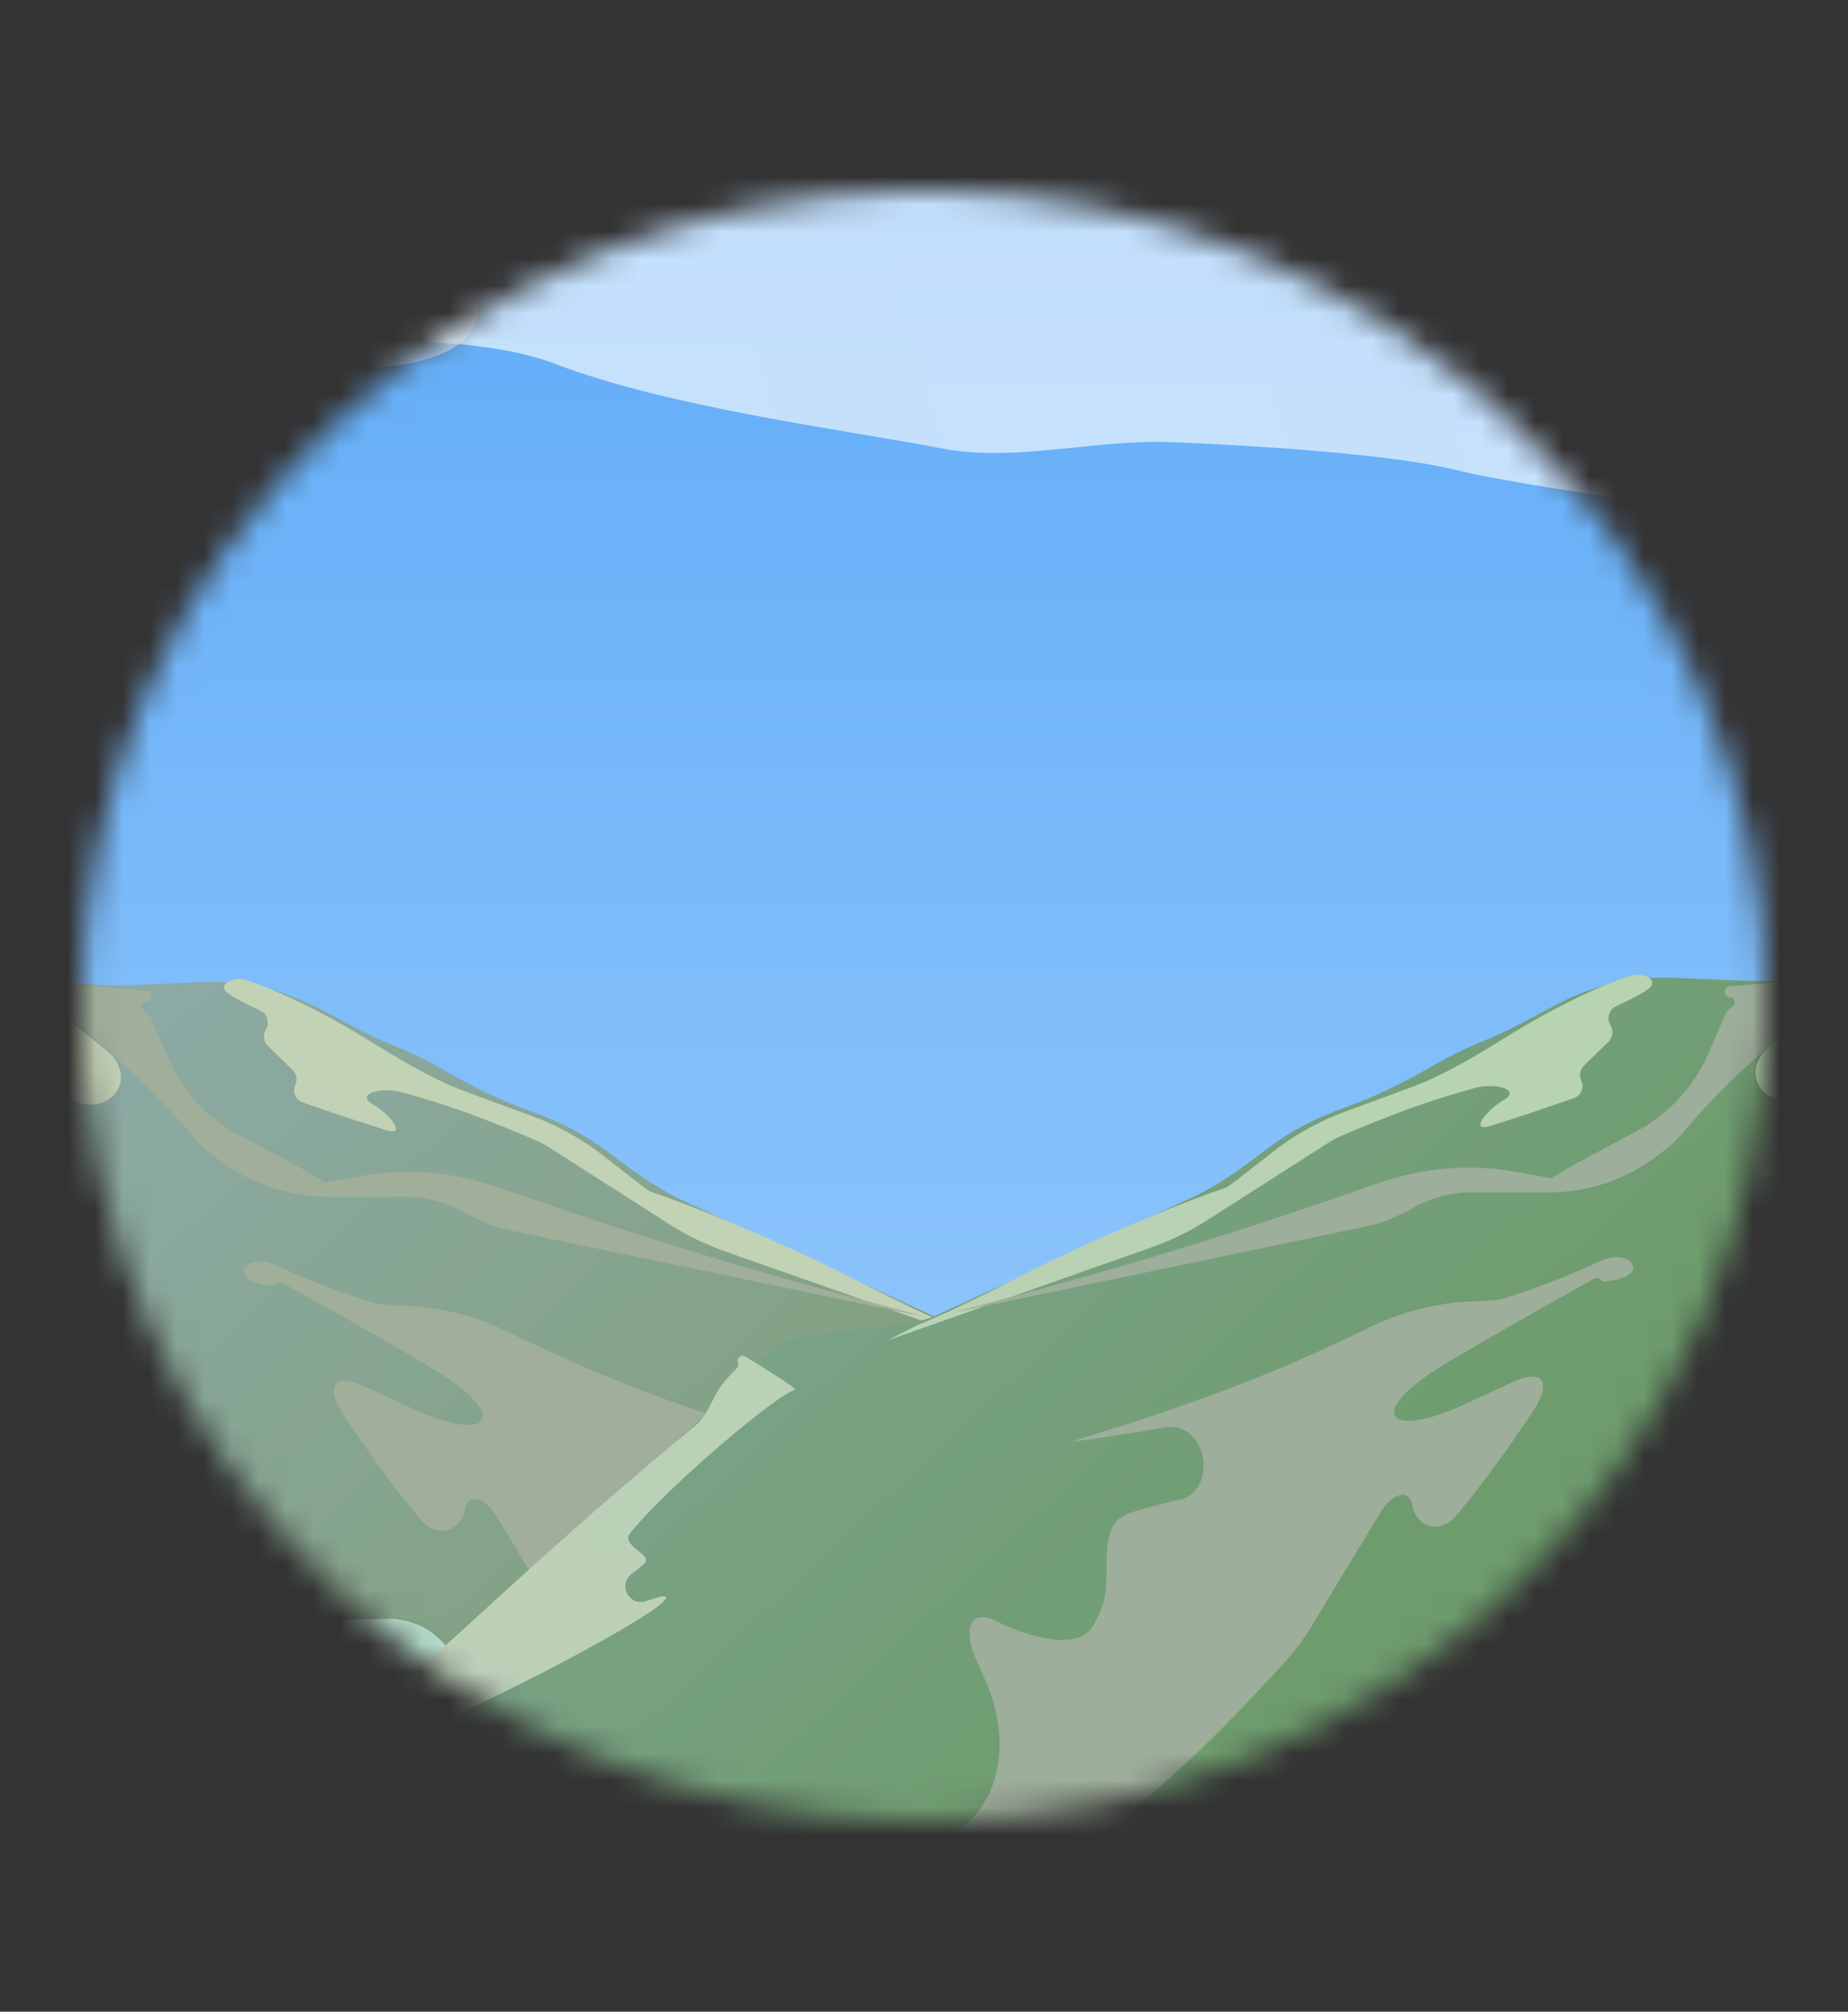 <svg width="68" height="74" viewBox="0 0 68 74" fill="none" xmlns="http://www.w3.org/2000/svg">
<rect x="0" y="0" width="68" height="74" fill="#333333" stroke="none"/>
<mask id="mask0_2092_18144" style="mask-type:alpha" maskUnits="userSpaceOnUse" x="3" y="7" width="62" height="60">
<ellipse cx="34" cy="37" rx="31" ry="30" fill="#C4C4C4"/>
</mask>
<g mask="url(#mask0_2092_18144)">
<path d="M-116.905 61.432C-122.428 61.432 -126.905 56.954 -126.905 51.432V-4.29C-126.905 -9.813 -122.428 -14.29 -116.905 -14.29H185.73C191.253 -14.29 195.73 -9.813 195.73 -4.29V51.432C195.73 56.954 191.253 61.432 185.73 61.432H-116.905Z" fill="url(#paint0_linear_2092_18144)"/>
<path d="M-71.56 6.137C-64.871 9.903 -64.013 5.919 -53.334 4.698C-50.553 4.38 -47.527 3.351 -44.737 3.572C-44.419 3.597 -44.08 3.634 -43.717 3.687C-39.615 4.28 -31.788 4.867 -26.535 6.601C-21.281 8.334 -13.786 6.021 -10.039 8.401C-6.293 10.78 6.524 10.08 8.135 11.575C9.746 13.071 0.054 12.282 -0.902 14.283C-1.859 16.284 -28.787 20.234 -35.234 18.805C-41.681 17.376 -40.221 19.028 -46.923 17.416C-53.626 15.803 -51.503 19.562 -57.091 18.734C-62.679 17.907 -66.683 15.976 -70.838 15.687C-74.993 15.399 -78.159 15.266 -83.358 15.126C-88.558 14.985 -92.747 12.632 -91.235 6.392C-89.723 0.153 -79.067 1.912 -71.56 6.137Z" fill="url(#paint1_linear_2092_18144)"/>
<path d="M-88.478 6.543C-87.854 6.624 -87.252 6.763 -86.63 6.855C-85.021 7.091 -80.957 7.416 -71.795 6.934C-69.038 6.788 -66.194 5.449 -63.433 5.432C-62.875 5.428 -62.247 5.465 -61.544 5.557C-57.009 6.151 -48.298 6.588 -42.589 8.594C-36.88 10.6 -28.244 7.343 -24.29 10.235C-20.335 13.127 -5.902 11.719 -4.25 13.566C-2.598 15.413 -13.378 14.793 -14.655 17.39C-15.932 19.987 -46.513 26.114 -53.59 24.546C-60.667 22.977 -59.2 25.03 -66.546 23.237C-73.891 21.445 -71.898 26.165 -78.075 25.331C-84.252 24.497 -88.541 22.188 -93.167 21.986C-97.793 21.783 -101.327 21.741 -107.139 21.769C-112.951 21.797 -117.404 18.957 -115.069 10.919C-113.003 3.805 -93.039 5.955 -88.478 6.543Z" fill="url(#paint2_linear_2092_18144)"/>
<path d="M54.537 17.503C54.023 17.405 53.522 17.266 53.009 17.163C51.83 16.925 49.046 16.517 43.092 16.264C40.412 16.15 37.468 16.98 34.823 16.526C34.722 16.509 34.619 16.49 34.514 16.47C31.151 15.818 24.698 15.011 20.458 13.395C16.218 11.779 9.841 13.312 6.896 11.243C3.95 9.174 -6.732 9.184 -7.966 7.916C-9.2 6.648 -1.212 7.697 -0.282 6.133C0.649 4.57 23.262 2.56 28.513 3.983C33.764 5.406 32.665 4.019 38.116 5.6C43.566 7.18 42.062 4.075 46.642 4.979C51.222 5.883 54.412 7.603 57.839 8.013C61.267 8.423 63.884 8.665 68.188 9.002C72.492 9.338 75.807 11.405 74.124 16.343C72.647 20.679 58.067 18.177 54.537 17.503Z" fill="url(#paint3_linear_2092_18144)"/>
<path d="M5.898 12.548C1.05 11.209 1.437 13.16 -4.042 14.655C-5.913 15.165 -8.073 16.077 -10.012 16.102C-12.613 16.137 -17.429 16.481 -21.023 16.024C-24.617 15.568 -28.454 17.373 -31.326 16.461C-34.197 15.549 -41.636 16.966 -42.998 16.331C-44.359 15.697 -38.379 15.302 -38.349 14.196C-38.319 13.09 -23.357 8.842 -19.135 9.043C-14.914 9.245 -16.228 8.518 -11.804 8.792C-7.381 9.067 -9.657 7.313 -6.108 7.277C-2.559 7.24 0.344 7.901 2.895 7.707C5.445 7.512 7.365 7.319 10.497 6.962C13.629 6.605 16.757 7.467 17.539 10.794C18.321 14.121 11.505 14.098 5.898 12.548Z" fill="url(#paint4_linear_2092_18144)"/>
<path d="M-124.561 44.622C-124.674 44.628 -124.838 44.596 -124.945 44.559C-125.728 44.287 -126.782 44.87 -126.782 45.699V54.794C-126.782 56.241 -126.144 57.614 -125.037 58.546L-124.757 58.782C-123.447 59.886 -121.704 60.338 -120.019 60.026C-106.287 57.484 -96.368 56.155 -87.363 51.84C-84.907 50.664 -85.096 48.544 -87.565 47.396C-88.526 46.949 -89.683 46.248 -90.656 46.669C-90.999 46.817 -91.337 47.007 -91.72 47.224C-92.328 47.568 -92.995 47.813 -93.693 47.826C-94.111 47.835 -94.541 47.822 -95.158 47.865C-95.343 47.878 -95.529 47.93 -95.691 48.019C-96.448 48.436 -97.413 48.587 -98.092 48.052C-99.648 46.827 -101.715 45.4 -101.768 45.367C-101.975 45.238 -102.225 45.216 -104.097 45.145C-104.981 45.112 -105.856 44.961 -106.681 44.64C-109.017 43.729 -113.081 41.989 -115.48 41.614C-116.471 41.458 -117.496 41.72 -118.345 42.255C-119.653 43.078 -121.51 44.457 -124.561 44.622Z" fill="#7F956D"/>
<path d="M-119.148 56.766C-119.05 56.741 -107.193 54.507 -101.484 53.424C-100.531 53.244 -100.594 52.406 -101.52 52.695C-101.853 52.799 -102.513 53.393 -103.63 53.664C-103.956 53.733 -104.249 53.789 -104.517 53.835C-105.53 54.006 -105.149 52.539 -105.365 51.535C-105.413 51.31 -105.551 51.483 -105.776 51.534C-106.519 51.702 -107.029 51.789 -107.7 51.852C-107.916 51.872 -108.224 51.72 -108.377 51.566C-109.021 50.913 -110.774 50.295 -111.132 51.139C-111.458 51.909 -111.667 52.528 -111.886 52.695C-113.256 53.741 -115.199 53.895 -116.823 53.317C-118.208 52.825 -118.599 52.225 -118.217 51.88C-118.109 51.772 -118.007 51.702 -117.894 51.66C-117.752 51.606 -117.694 51.374 -117.83 51.306C-117.839 51.301 -117.849 51.295 -117.857 51.288C-119.644 49.787 -119.918 49.202 -118.962 48.507C-117.904 47.939 -117.062 47.824 -116.137 47.801C-115.421 47.783 -115.147 47.053 -115.794 46.745C-115.849 46.718 -115.951 46.679 -116.011 46.666C-116.22 46.622 -116.412 46.58 -116.591 46.538C-117.399 46.35 -117.166 45.298 -116.551 44.74C-116.369 44.574 -116.355 44.411 -116.384 44.166C-116.417 43.897 -116.469 43.681 -116.526 43.495C-116.662 43.054 -116.368 42.668 -115.906 42.685L-114.811 42.724C-114.423 42.738 -114.247 42.246 -114.555 42.01C-114.635 41.95 -114.735 41.921 -114.834 41.931C-117.64 42.203 -118.989 42.707 -120.513 43.544C-121.864 44.087 -122.636 44.379 -124.037 44.819C-124.076 44.832 -124.074 44.888 -124.034 44.898C-123.993 44.908 -123.994 44.968 -124.036 44.977L-126.268 45.462C-126.532 45.52 -126.72 45.753 -126.72 46.023V46.325C-126.72 46.953 -126.12 47.408 -125.515 47.237L-125.187 47.145C-124.389 46.92 -123.607 47.55 -123.657 48.378L-123.669 48.584C-123.676 48.686 -123.705 48.786 -123.757 48.876C-124.153 49.568 -123.074 50.385 -122.732 49.663C-122.618 49.423 -122.519 49.168 -122.437 48.895C-122.626 49.576 -122.807 50.209 -122.995 50.808C-123.907 53.718 -122.107 57.505 -119.148 56.766Z" fill="#6FA247"/>
<path d="M-88.346 47.252C-88.344 47.56 -87.97 47.646 -87.672 47.73C-86.876 47.954 -85.422 48.212 -84.259 48.504C-83.588 48.672 -83.635 49.309 -84.275 49.569C-84.418 49.627 -84.594 49.659 -84.746 49.638C-86.401 49.407 -87.55 49.287 -89.121 49.234C-89.408 49.224 -89.46 48.745 -89.223 48.583C-89.019 48.444 -89.169 48.168 -89.416 48.168C-89.875 48.168 -90.16 48.152 -90.317 48.112C-90.466 48.074 -90.398 47.919 -90.271 47.833C-89.948 47.613 -89.737 47.429 -89.588 47.231C-89.366 46.938 -89.037 46.872 -88.672 46.918C-88.368 46.956 -88.347 47.105 -88.346 47.252Z" fill="url(#paint5_linear_2092_18144)"/>
<path d="M-98.004 48.471C-97.662 48.853 -98.064 48.978 -98.455 48.647L-98.91 48.26C-99.233 47.987 -99.745 48.131 -99.56 48.511C-99.519 48.596 -99.465 48.685 -99.398 48.781C-99.253 48.99 -99.344 49.309 -99.583 49.395C-99.943 49.525 -100.376 48.836 -100.498 48.473C-100.561 48.285 -100.654 48.078 -100.773 47.853C-101.091 47.252 -100.505 46.586 -99.934 46.955C-99.086 47.502 -98.385 48.045 -98.004 48.471Z" fill="url(#paint6_linear_2092_18144)"/>
<path d="M-106.424 45.179C-106.424 45.179 -106.424 45.179 -106.424 45.178C-106.423 45.178 -106.424 45.178 -106.424 45.179C-106.476 45.251 -108.724 44.006 -109.093 43.932C-109.397 43.872 -112.01 42.988 -113.534 42.435C-113.805 42.337 -114.144 42.43 -114.191 42.715C-114.258 43.118 -113.96 43.424 -113.303 43.759C-113.041 43.893 -113.385 44.27 -113.399 44.563C-113.404 44.684 -113.293 44.66 -113.176 44.633C-112.85 44.558 -112.398 44.401 -112.044 44.363C-111.898 44.348 -111.753 44.382 -111.615 44.431C-111.021 44.643 -110.557 44.864 -110.127 45.069C-109.263 45.482 -109.049 46.037 -109.923 46.429C-110.831 46.836 -109.999 47.414 -109.064 47.069C-108.869 46.996 -108.651 46.921 -108.41 46.84C-106.998 46.445 -106.5 46.107 -106.424 45.179Z" fill="url(#paint7_linear_2092_18144)"/>
<path d="M-51.268 41.153C-48.181 41.153 -46.498 44.756 -48.478 47.123L-53.339 52.936C-54.468 54.287 -56.05 55.175 -57.792 55.433C-70.408 57.299 -91.071 60.384 -90.286 60.384C-89.442 60.384 -114.265 62.271 -126.782 63.215C-126.782 60.082 -124.133 57.673 -121.012 57.404C-120.424 57.354 -119.792 57.288 -119.086 57.205L-109.465 55.344C-102.45 53.944 -98.283 53.077 -91.573 52.288C-90.395 52.15 -89.249 51.809 -88.18 51.295C-87.551 50.993 -87.018 50.751 -86.56 50.566C-85.378 50.089 -84.092 49.855 -82.861 49.526C-82.12 49.328 -81.47 49.209 -80.74 49.114C-79.99 49.016 -79.246 48.867 -78.536 48.607C-76.661 47.921 -75.665 47.397 -74.21 46.543L-67.151 43.201C-66.567 42.925 -66.034 42.538 -65.65 42.019C-65.44 41.736 -65.279 41.478 -65.167 41.228C-64.764 40.326 -64.733 39.08 -63.842 38.654C-63.465 38.474 -63.071 38.465 -62.656 38.515L-57.142 39.176C-56.075 39.304 -55.04 39.629 -54.091 40.134L-52.976 40.727C-52.45 41.007 -51.864 41.153 -51.268 41.153Z" fill="#7C9C6D"/>
<path d="M-62.789 38.556C-63.334 38.611 -63.617 38.684 -64.092 38.866L-64.096 38.867C-64.408 38.996 -64.612 39.08 -64.868 39.309C-65.014 39.439 -65.107 39.623 -65.013 39.795C-64.93 39.947 -64.831 40.125 -64.852 40.297C-64.884 40.559 -64.966 40.733 -65.086 40.998L-65.892 42.316C-66.466 43.032 -67.181 43.622 -67.993 44.047L-70.61 45.418L-75.017 47.318L-78.12 48.83C-78.943 49.263 -79.391 49.505 -80.665 49.955C-81.571 50.142 -82.173 50.215 -83.582 50.226C-84.082 50.239 -84.281 50.165 -84.635 50.033C-84.637 50.032 -84.638 50.032 -84.64 50.032C-86.021 50.187 -86.516 50.711 -88.706 51.671C-89.298 51.931 -89.922 52.11 -90.556 52.231L-95.251 53.134L-106.672 55.383C-109.951 55.873 -111.656 56.03 -115.362 56.895L-126.36 57.865C-126.599 57.887 -126.782 58.087 -126.782 58.327C-126.782 58.584 -126.572 58.792 -126.315 58.789C-121.793 58.725 -116.955 58.456 -114.213 58.393C-112.678 58.358 -112.793 58.719 -114.309 58.962C-117.131 59.415 -120.183 59.763 -125.382 60.291C-125.486 60.301 -125.591 60.322 -125.691 60.353C-126.34 60.556 -126.782 61.157 -126.782 61.837V63.215L-121.81 62.95C-121.236 62.92 -120.666 62.84 -120.106 62.711L-103.801 58.972C-103.402 58.881 -103.028 58.704 -102.704 58.455C-102.495 58.294 -102.265 58.163 -102.019 58.068C-100.006 57.29 -98.586 56.921 -96.058 56.352L-87.705 54.323C-87.324 54.23 -86.923 54.253 -86.555 54.388C-86.234 54.506 -85.888 54.539 -85.55 54.484L-72.469 52.329C-72.43 52.323 -72.391 52.311 -72.355 52.295C-71.854 52.07 -72.088 51.315 -72.628 51.414L-75.726 51.977C-76.256 52.074 -76.727 51.612 -76.342 51.236C-76.095 50.994 -75.728 50.764 -75.219 50.489C-75.085 50.417 -74.942 50.362 -74.794 50.325C-73.572 50.019 -72.754 49.884 -71.23 49.761C-69.284 49.553 -68.576 49.315 -67.258 48.908C-65.74 48.295 -64.979 47.907 -63.72 47.163C-62.828 46.55 -62.063 46.322 -60.679 45.922L-57.843 45.176C-57.211 45.009 -57.284 44.53 -57.902 44.743C-57.926 44.752 -57.961 44.761 -57.986 44.767L-62.908 45.722C-63.737 45.883 -64.435 44.839 -64.217 44.022C-64.143 43.827 -64.078 43.647 -64.011 43.48C-63.465 42.118 -61.686 42.886 -60.241 43.145C-60.064 43.177 -59.87 43.206 -59.656 43.235C-59.594 43.243 -59.53 43.242 -59.468 43.232L-57.551 42.933C-56.908 42.833 -56.986 41.883 -57.637 41.89C-58.272 41.897 -57.623 40.85 -58.208 40.601C-58.72 40.383 -59.929 40.209 -62.473 40.041C-62.595 40.033 -62.714 39.985 -62.805 39.904C-62.981 39.747 -63.047 39.49 -62.932 39.285C-62.875 39.182 -62.805 39.08 -62.7 38.961C-62.553 38.793 -62.567 38.554 -62.789 38.556Z" fill="#739A60"/>
<path d="M54.77 59.686C53.106 59.686 51.834 61.17 52.089 62.814L53.45 71.598C54.208 76.494 58.438 80.097 63.392 80.067L185.913 79.326C191.412 79.293 195.853 74.826 195.853 69.326V56.441C195.853 54.865 194.423 53.7 192.874 53.987C191.198 54.297 190.142 55.111 189.025 56.081C187.908 57.05 187.287 57.282 186.294 57.593C185.301 57.903 184.122 57.941 183.377 58.019C182.632 58.097 182.57 57.98 181.515 57.748C180.46 57.515 179.529 56.895 178.411 56.313C177.294 55.731 174.377 55.344 173.57 55.305C172.763 55.266 169.287 56.895 168.418 57.438C167.549 57.98 165.129 59.105 163.763 59.686C163.514 59.792 163.228 59.902 162.925 60.01C161.107 60.661 159.115 60.597 157.293 59.958C157.255 59.944 157.218 59.931 157.184 59.919C156.315 59.609 155.57 59.531 154.577 59.57C153.584 59.609 151.97 60.113 151.039 60.229C150.564 60.288 149.76 60.309 149.063 60.312C148.396 60.316 147.732 60.234 147.08 60.089L144.439 59.501C143.833 59.366 143.217 59.287 142.596 59.283C142.077 59.279 141.408 59.282 140.673 59.298C138.998 59.337 138.873 59.841 138.377 60.307C137.88 60.772 136.329 61.198 135.211 61.547C134.094 61.896 133.225 62.168 132.542 62.594C131.86 63.021 130.184 63.215 129.625 63.292C129.398 63.324 129.034 63.356 128.673 63.384C128.115 63.428 127.586 63.142 127.304 62.659C127.12 62.343 126.826 62.106 126.477 61.993L123.927 61.171C123.423 61.009 122.936 60.8 122.472 60.546L122.385 60.499C120.986 59.737 119.418 59.337 117.824 59.337H115.908C114.745 59.337 113.367 59.721 112.433 60.053C111.93 60.232 111.428 60.413 110.912 60.547L105.108 62.051L104.981 62.077C102.621 62.561 100.166 62.176 98.067 60.994L97.535 60.694C97.122 60.449 96.269 59.958 96.17 59.958C96.071 59.958 94.142 60.087 93.191 60.151C92.632 60.139 91.453 60.105 91.204 60.074C90.956 60.043 90.315 59.803 90.025 59.686L88.349 59.105C87.791 58.924 86.549 58.531 86.053 58.407C85.432 58.252 81.397 57.631 80.839 57.554C80.28 57.476 78.17 57.244 77.239 57.127C76.308 57.011 75.066 56.546 74.011 56.236C73.167 55.987 71.549 56.468 70.846 56.74L70.101 56.972L67.059 58.019L65.818 58.368L58.609 59.619C58.202 59.69 57.79 59.725 57.377 59.725L54.77 59.686Z" fill="url(#paint8_linear_2092_18144)"/>
<path d="M175.801 66.974C177.264 67.173 178.722 66.743 180.061 66.12C181.357 65.516 182.605 64.975 183.885 64.462C189.727 62.12 195.853 66.791 195.853 73.085C195.853 78.276 191.645 82.484 186.453 82.484H106.9C104.06 82.484 101.726 80.244 101.609 77.406L101.046 63.739C101.034 63.455 101.392 63.303 101.57 63.525C101.62 63.587 104.239 64.197 105.542 64.494L106.222 64.737C107.458 65.178 108.26 66.222 109.08 67.247C109.108 67.281 109.752 67.373 110.492 67.468C111.611 67.612 112.765 67.6 113.82 67.202C114.274 67.03 114.655 66.84 115.041 66.609C115.631 66.257 116.235 65.928 116.883 65.697C117.39 65.516 117.915 65.384 118.449 65.315C119.61 65.165 120.517 65.095 121.717 65.168C122.478 65.213 123.241 65.217 124.001 65.157C125.424 65.045 126.469 65.085 128.073 65.192C129.212 65.328 130.026 65.502 130.941 65.825C132.038 66.213 133.219 66.346 134.342 66.045L137.392 65.283C138.047 65.119 138.717 65.019 139.391 64.999C140.425 64.969 141.247 64.972 142.089 65.019C143.371 65.09 144.601 65.514 145.73 66.127C147.022 66.828 148.097 67.365 149.279 67.711C150.381 68.034 151.55 67.933 152.671 67.683L155.322 67.092C156.92 66.6 158.031 66.268 159.234 65.773C160.302 65.333 161.538 65.085 162.664 65.343C163.608 65.559 164.51 65.638 165.471 65.515C166.309 65.407 167.105 65.339 168.007 65.28C169.502 65.183 170.99 65.475 172.385 66.022C173.545 66.477 174.581 66.808 175.801 66.974Z" fill="#B9CBAB"/>
<path d="M70.963 62.256C70.201 61.619 69.256 61.244 68.265 61.184C63.58 60.903 61.968 66.215 66.391 67.785C71.281 69.522 77.176 71.022 85.224 72.709C85.475 72.761 85.741 72.722 85.964 72.596C86.91 72.062 86.531 70.62 85.445 70.62H85.064C84.978 70.62 84.893 70.611 84.81 70.592L68.922 67.014C70.92 67.406 74.683 68.16 75.003 68.278C74.962 68.288 74.959 68.294 75.004 68.294C75.032 68.294 75.031 68.288 75.003 68.278C75.278 68.21 77.301 67.936 78.418 67.79L82.216 66.83C82.921 66.652 83.116 65.742 82.544 65.291L80.71 63.844C80.376 63.58 80.642 63.047 81.054 63.156C81.513 63.278 81.753 62.632 81.327 62.424L80.404 61.974C84.004 63.165 87.006 64.14 89.085 64.921C91.438 65.805 90.739 66.819 88.231 66.649C87.409 66.593 86.701 66.54 86.363 66.51C85.908 66.47 82.905 67.489 82.458 67.578C81.862 67.696 82.143 68.058 83.135 68.294C83.421 68.362 84.936 68.496 86.612 68.689C89.175 68.983 91.797 68.514 94.091 67.334C94.807 66.966 95.287 66.764 95.556 66.731C95.876 66.691 95.689 67.141 95.498 67.401C95.272 67.707 95.11 67.972 95 68.242C94.764 68.823 95.253 69.393 95.874 69.478C97.347 69.677 98.872 69.707 101.237 69.65C101.518 69.643 101.605 70.031 101.348 70.143C101.33 70.151 101.313 70.156 101.294 70.16C99.878 70.433 97.025 70.969 96.728 70.969C96.49 70.969 96.26 71.062 96.089 71.228L96.082 71.235C95.9 71.412 95.799 71.655 95.791 71.909C95.769 72.572 95.691 73.452 95.487 73.528C95.326 73.588 93.139 75.216 90.938 76.871C89.289 78.112 89.283 80.583 90.921 81.839C91.467 82.257 92.136 82.484 92.824 82.484H112.749C116.704 82.484 117.468 73.802 120.749 76.009C121.556 76.552 120.873 74.109 120.749 74.187C120.032 74.641 116.471 72.083 114.915 70.368C114.789 70.228 114.689 70.065 114.649 69.881C114.43 68.874 115.12 68.061 116.638 66.69C116.708 66.627 116.664 66.51 116.57 66.51C116.481 66.51 116.434 66.406 116.493 66.34L116.768 66.027C116.896 65.881 116.843 65.649 116.648 65.647C115.631 65.634 114.452 67.35 111.841 69.852C111.587 70.095 111.24 70.22 110.888 70.198C110.457 70.171 110.074 69.923 109.786 69.601C108.719 68.41 106.546 67.16 106.163 67.441C105.984 67.572 104.186 67.604 102.301 67.537C101.816 67.519 102.17 66.279 101.88 65.89C101.472 65.34 100.137 65.643 99.799 66.238C99.773 66.284 99.746 66.33 99.718 66.377C100.121 65.636 94.647 65.215 94.246 65.696C93.842 66.18 94.109 64.719 94.059 64.688C93.656 64.436 93.094 64.351 93.023 63.881C93.016 63.834 93.011 63.787 93.006 63.735C93.005 63.725 93.008 63.714 93.016 63.706C93.925 62.661 94.755 62.19 95.816 61.438C96.128 61.217 96.213 60.795 96.022 60.464C95.884 60.223 95.624 60.077 95.347 60.087C95.092 60.096 94.864 60.107 94.662 60.125C93.885 60.19 94.317 60.435 94.804 61.043C94.846 61.095 93.434 61.515 92.38 61.817C92.033 61.916 91.66 61.833 91.384 61.601C91.271 61.507 91.167 61.42 91.069 61.34C90.474 60.85 89.749 61.382 89.52 62.117C89.415 62.454 89.054 62.655 88.703 62.63L88.024 62.581C87.788 62.564 87.56 62.502 87.338 62.419C85.276 61.653 80.399 61.169 78.156 60.979C77.38 60.914 76.609 60.78 75.906 60.445C75.18 60.098 74.201 59.537 73.329 58.717C73.153 58.537 73.036 58.388 73.017 58.204C72.972 57.748 72.984 57.177 72.526 57.145C72.179 57.12 71.977 56.928 72.129 56.615C72.233 56.402 72.357 56.194 72.423 56.114C72.517 56.075 72.533 56.062 72.46 56.081C72.452 56.083 72.439 56.094 72.423 56.114C71.449 56.522 62.155 59.746 57.687 59.764C62.696 59.978 72.03 59.724 71.653 59.764C70.755 59.857 72.858 61.883 75.504 63.647C76.271 64.157 75.867 65.851 74.945 65.851H74.106C73.323 65.851 73.332 64.284 73.949 64.765C74.103 64.885 72.416 63.472 70.963 62.256Z" fill="url(#paint9_linear_2092_18144)"/>
<path d="M138.403 65.084C138.427 65.079 138.451 65.076 138.476 65.076C138.852 65.076 138.906 65.662 138.544 65.764C137.925 65.939 137.433 66.147 137.048 66.433C136.982 66.482 136.931 66.561 136.984 66.624C137.107 66.769 137.502 66.939 137.916 67.105C138.72 67.428 138.673 67.989 137.851 68.264C137.803 68.28 137.756 68.295 137.708 68.31C135.799 68.902 133.093 70.765 134.342 72.326C134.391 72.386 134.169 72.596 133.806 72.879C132.225 74.108 128.818 73.98 128.818 71.977C128.818 71.26 128.708 70.503 127.991 70.474C126.541 70.417 125.272 70.078 122.905 70.152C122.553 70.163 122.422 69.599 122.752 69.474C122.782 69.463 122.815 69.456 122.847 69.455C124.6 69.395 125.317 69.396 125.949 69.445C126.04 69.452 126.134 69.439 126.22 69.407C129.483 68.176 129.629 68.376 131 68.1C131.049 68.091 131.042 68.022 130.993 68.022C130.952 68.022 130.935 67.971 130.968 67.947C131.899 67.269 132.756 66.865 134.022 66.194C134.111 66.147 134.206 66.11 134.304 66.086L138.403 65.084Z" fill="url(#paint10_linear_2092_18144)"/>
<path d="M160.039 66.434C159.89 66.396 159.826 66.22 159.915 66.095C160.054 65.902 159.822 65.648 159.613 65.761C157.006 67.182 154.803 67.683 151.097 68.135C150.665 68.188 150.272 68.415 150.015 68.766L149.817 69.036C149.764 69.108 149.691 69.163 149.606 69.194L149.544 69.217C149.118 69.373 149.181 69.993 149.629 70.061C149.699 70.072 149.765 70.099 149.823 70.141L151.085 71.067C152.071 71.789 153.233 72.233 154.449 72.35L158.433 72.735C158.551 72.747 158.67 72.738 158.785 72.709L160.638 72.243C161.382 72.056 161.31 70.977 160.548 70.891L159.509 70.774C159.066 70.724 158.986 70.115 159.4 69.951C159.856 69.771 159.7 69.09 159.211 69.126L158.677 69.167C158.133 69.208 157.915 68.481 158.39 68.215L160.318 67.138C160.598 66.981 160.543 66.563 160.232 66.484L160.039 66.434Z" fill="url(#paint11_linear_2092_18144)"/>
<path d="M71.218 68.565C74.78 69.572 70.924 82.484 67.222 82.484H-116.876C-122.347 82.484 -126.782 78.049 -126.782 72.578V67.849C-126.782 64.989 -124.464 62.672 -121.605 62.672C-121.21 62.672 -120.815 62.626 -120.43 62.536L-102.886 58.446L-85.243 53.564C-84.675 53.407 -84.094 53.3 -83.507 53.245L-73.567 52.315C-73.044 52.267 -72.527 52.177 -72.019 52.047L-58.921 48.695C-57.865 48.425 -56.861 47.984 -55.948 47.39L-52.796 45.341L-45.41 39.641C-44.899 39.156 -44.442 38.718 -44.035 38.319C-42.031 36.355 -39.887 34.227 -37.624 32.567C-36.94 32.065 -36.288 31.491 -35.603 30.724C-34.353 29.419 -33.545 28.767 -32.714 28.428C-31.946 28.115 -31.088 28.177 -30.265 28.274C-23.712 29.044 -19.472 29.35 -12.963 29.518C-11.778 29.549 -10.621 29.903 -9.626 30.549L-9.275 30.777C-8.472 31.299 -7.534 31.577 -6.576 31.577C-5.215 31.577 -3.926 32.15 -2.946 33.094C-2.409 33.612 -1.947 34.025 -1.543 34.361C0.198 35.814 2.577 36.332 4.842 36.237L7.35 36.131C8.256 36.093 9.168 36.16 10.036 36.419C10.715 36.622 11.247 36.833 11.737 37.09C12.616 37.552 13.48 38.049 14.399 38.423C15.162 38.733 15.784 39.038 16.409 39.405C17.383 39.979 18.404 40.471 19.468 40.854C20.741 41.312 21.661 41.816 22.603 42.541C23.426 43.175 24.278 43.778 25.222 44.212L34.519 48.488C34.9 48.663 35.306 48.779 35.722 48.832L39.472 49.309C40.703 49.466 42.067 50.959 42.846 51.926C42.904 51.997 43.011 52.118 43.08 52.179L53.653 61.547C57.599 63.305 60.116 64.457 61.786 65.397C63.068 66.119 64.384 66.816 65.808 67.18L71.218 68.565Z" fill="url(#paint12_linear_2092_18144)"/>
<path d="M-76.879 57.786C-76.515 57.332 -77.217 56.564 -76.635 56.58C-76.096 56.594 -75.548 56.609 -75.003 56.624C-74.291 56.644 -74.264 57.471 -74.973 57.543C-75.043 57.55 -75.109 57.569 -75.172 57.6C-78.367 59.191 -84.614 62.284 -84.761 62.284C-84.948 62.284 -88.175 62.749 -88.424 62.788C-88.578 62.812 -91.869 63.556 -94.58 64.172C-94.846 64.232 -94.787 63.711 -94.941 63.486C-95.083 63.278 -96.867 63.811 -97.854 64.141C-97.938 64.169 -98.028 64.174 -98.115 64.156C-98.62 64.051 -98.651 63.339 -98.164 63.168C-98.079 63.138 -98.016 63.114 -97.982 63.098C-97.734 62.982 -98.665 62.439 -98.913 62.284C-99.096 62.17 -92.187 61.522 -87.874 61.138C-87.165 61.074 -86.468 60.937 -85.788 60.725C-82.362 59.655 -77.013 57.955 -76.879 57.786Z" fill="#698B68"/>
<path d="M-54.493 63.688L-54.658 63.757C-61.577 66.203 -60.245 76.362 -52.928 76.94L8.404 81.786C12.066 81.799 19.465 81.817 19.763 81.786C19.858 81.776 20.489 81.584 21.396 81.296C22.982 80.792 22.711 78.491 21.053 78.345C20.979 78.339 20.906 78.327 20.834 78.309L17.881 77.58C17.318 77.441 17.291 76.652 17.842 76.475C17.922 76.449 18.007 76.441 18.09 76.451C24.431 77.231 28.033 77.677 32.391 78.511C32.455 78.523 32.52 78.529 32.584 78.529C33.534 78.529 33.959 77.364 33.215 76.774C33.05 76.644 32.941 76.561 32.922 76.552C30.43 75.44 22.449 73.265 20.622 73.397C20.379 73.415 20.357 73.65 20.51 73.841C20.933 74.369 20.345 75.073 19.762 74.729C17.424 73.346 15.745 71.996 13.837 69.774C13.392 69.255 12.586 69.241 12.142 69.76L11.856 70.095C11.658 70.328 11.666 70.672 11.876 70.894C12.306 71.35 11.836 72.076 11.244 71.87L10.593 71.643C10.156 71.491 9.685 71.757 9.59 72.209L9.21 74.014C9.171 74.199 9.21 74.391 9.318 74.546C9.556 74.888 9.435 75.362 9.062 75.549L8.724 75.718C8.058 76.05 7.186 75.56 6.807 74.919C6.425 74.274 5.899 73.83 5.549 74.071C-0.381 77.966 -0.889 77.914 4.848 72.315C5.015 72.151 5.112 71.922 5.108 71.688C5.089 70.705 3.159 70.344 2.482 71.056C2.307 71.24 2.116 71.428 1.907 71.62C1.736 71.777 1.511 71.861 1.279 71.861H0.883C0.668 71.861 0.479 71.72 0.416 71.515C0.337 71.257 0.063 71.112 -0.195 71.192L-4.944 72.664C-7.014 73.306 -9.268 72.657 -10.68 71.011L-14.498 66.56C-14.961 66.021 -14.954 65.222 -14.481 64.691C-14.411 64.612 -14.332 64.54 -14.245 64.479L-11.696 62.659C-11.462 62.492 -11.296 62.247 -11.229 61.968C-10.927 60.726 -12.52 59.939 -13.323 60.934L-13.455 61.097C-13.57 61.24 -13.716 61.356 -13.882 61.436L-17.182 63.03C-17.882 63.368 -18.695 63.382 -19.406 63.067L-20.367 62.642C-21.114 62.311 -21.474 61.452 -21.178 60.691C-20.335 58.521 -19.611 56.849 -18.483 54.873C-18.201 54.38 -17.159 54.671 -16.779 55.093C-16.698 55.181 -16.603 55.332 -16.592 55.451L-16.588 55.493C-16.524 56.16 -15.591 56.258 -15.391 55.618L-14.857 53.91C-14.786 53.685 -14.8 53.441 -14.896 53.225L-16.029 50.662C-16.424 49.77 -17.766 50.14 -17.647 51.109C-17.619 51.338 -17.686 51.566 -17.82 51.753C-18.507 52.712 -19.248 54.215 -18.968 54.297C-18.868 54.327 -19.957 54.943 -20.961 55.502C-21.69 55.907 -22.307 56.487 -22.757 57.19C-22.962 57.509 -23.202 57.805 -23.473 58.071C-25.575 60.135 -27.067 61.533 -29.123 62.964C-30.153 63.68 -31.612 63.173 -31.393 61.938C-31.12 60.398 -31.761 59.139 -32.937 60.169C-34.871 61.861 -36.8 64.358 -38.639 65.749C-38.766 65.845 -38.902 65.925 -39.045 65.996L-42.1 67.507C-42.652 67.78 -43.299 67.378 -43.299 66.762C-43.299 66.574 -43.236 66.39 -43.116 66.246C-42.48 65.486 -41.821 64.887 -41.1 64.349C-40.096 63.598 -40.56 62.325 -41.747 62.73C-42.138 62.864 -42.535 63.009 -42.943 63.166C-44.008 63.577 -45.06 62.026 -44.33 61.15C-43.715 60.411 -44.442 59.474 -45.33 59.84C-47.383 60.686 -50.41 61.964 -54.493 63.688Z" fill="#829B73"/>
<path d="M-54.109 47.701C-54.252 47.742 -54.355 47.566 -54.248 47.462L-53.59 46.822C-53.264 46.504 -53.687 45.992 -54.061 46.252L-57.035 48.33C-57.105 48.379 -57.185 48.414 -57.268 48.433C-64.522 50.106 -68.105 51.056 -72.968 52.746C-69.846 51.996 -67.576 51.475 -65.075 51.036C-64.446 50.926 -64.213 51.85 -64.772 52.158C-65.064 52.319 -65.322 52.484 -65.553 52.658C-65.678 52.752 -65.607 52.94 -65.451 52.94C-65.261 52.94 -65.213 53.204 -65.39 53.272C-68.617 54.511 -70.597 55.247 -72.596 55.538L-79.343 56.24C-79.779 56.285 -79.851 56.891 -79.437 57.036C-79.026 57.181 -79.094 57.783 -79.528 57.832L-106.237 60.849C-98.582 59.57 -83.247 56.84 -83.148 56.158C-83.085 55.728 -86.291 56.045 -89.691 56.511C-90.293 56.593 -90.527 55.671 -89.954 55.467C-89.38 55.261 -89.594 54.47 -90.191 54.591C-93.124 55.186 -96.159 55.877 -97.672 56.429C-99.352 57.043 -100.497 57.447 -101.192 57.686C-101.699 57.861 -102.197 58.058 -102.7 58.244C-103.659 58.599 -105.514 59.211 -108.596 60.074C-112.022 60.764 -111.917 65.697 -108.464 66.241L-100.837 67.441L-88.39 70.558C-87.922 70.675 -87.434 70.682 -86.963 70.577L-61.499 64.901C-61.236 64.842 -61.278 64.455 -61.548 64.455C-69.72 65.489 -86.81 68.72 -87.182 66.859C-87.356 65.992 -81.504 63.888 -81.472 63.525C-81.463 63.427 -68.535 58.504 -67.506 57.825C-66.92 57.439 -73.585 58.67 -75.699 58.562C-76.505 58.52 -64.835 57.115 -64.527 56.623C-64.394 56.412 -62.718 55.311 -61.031 54.175C-59.371 53.057 -56.691 54.067 -58.32 55.227C-58.552 55.392 -73.775 62.736 -81.472 66.355C-77.706 64.959 -70.039 62.106 -69.493 61.858C-68.81 61.547 -62.292 59.454 -61.548 59.066C-60.803 58.678 -55.837 54.956 -55.713 54.685C-55.639 54.523 -54.498 54.177 -53.512 53.91C-52.918 53.75 -52.297 53.724 -51.688 53.815L-51.142 53.897C-51.086 53.905 -51.029 53.906 -50.973 53.899C-50.376 53.827 -50.027 54.553 -50.456 54.974L-52.223 56.709C-52.471 56.952 -52.804 57.089 -53.152 57.089C-53.327 57.089 -53.5 57.123 -53.661 57.19L-67.196 62.827L-51.706 57.413C-51.605 57.378 -51.508 57.332 -51.417 57.277C-51.339 57.23 -51.265 57.184 -51.193 57.139C-50.384 56.637 -49.511 55.196 -48.755 54.617L-48.634 54.525C-48.171 54.17 -48.032 53.531 -48.307 53.016C-48.543 52.575 -49.03 52.329 -49.527 52.391C-52.238 52.731 -53.586 52.644 -54.461 51.703C-54.594 51.56 -54.64 51.355 -54.574 51.171C-54.462 50.862 -54.281 50.581 -54.027 50.287C-53.719 49.931 -54.198 49.443 -54.535 49.115C-54.652 49.002 -54.6 48.862 -54.508 48.727L-53.952 47.918C-53.877 47.808 -53.981 47.663 -54.109 47.701Z" fill="#63895D"/>
<path d="M-87.441 70.5C-87.919 70.628 -88.494 70.922 -88.379 71.403C-88.359 71.487 -88.325 71.572 -88.28 71.662C-88.148 71.926 -88.062 72.213 -88.082 72.508C-88.134 73.27 -87.57 73.935 -86.81 74.008L-23.375 80.119H-3.246C-1.827 80.119 -0.749 78.844 -0.984 77.445C-1.158 76.416 -2.003 75.634 -3.042 75.542L-18.093 74.199C-19.044 74.114 -19.978 73.893 -20.867 73.543L-26.22 71.435C-26.655 71.264 -26.98 70.893 -27.091 70.44C-27.271 69.71 -27.983 69.241 -28.725 69.365C-29.198 69.444 -29.656 69.52 -30.099 69.594C-32.794 70.043 -33.09 68.344 -31.132 66.438C-30.16 65.493 -29.365 64.418 -28.927 63.251C-28.909 63.202 -28.879 63.157 -28.839 63.123C-28.554 62.873 -28.878 62.427 -29.204 62.621L-31.38 63.916C-31.501 63.989 -31.588 64.105 -31.629 64.24C-32.176 66.058 -33.143 66.909 -36.224 67.867L-42.488 70.308C-43.337 70.639 -43.95 69.475 -43.197 68.962C-42.446 68.451 -43.053 67.29 -43.902 67.615L-44.922 68.006C-45.927 68.39 -46.629 66.997 -45.721 66.419L-40.63 63.176L-54.658 69.651C-52.673 68.396 -54.18 65.348 -56.382 66.163L-63.285 68.72L-53.622 63.714C-53.032 63.407 -52.946 63.242 -53.604 63.341C-57.577 63.94 -73.573 66.802 -87.441 70.5Z" fill="#638D62"/>
<path d="M-27.782 71.124C-30.574 71.514 -35.407 72.183 -38.258 72.557C-39.738 72.751 -41.191 73.193 -42.493 73.924C-44.731 75.181 -47.321 76.721 -47.396 77.095C-47.52 77.715 -31.196 80.662 -27.782 81.088C-24.368 81.515 8.218 82.678 8.59 82.445C8.654 82.406 8.649 82.2 8.596 81.883C8.111 78.954 4.599 77.668 1.636 77.872C1.465 77.883 1.287 77.894 1.102 77.904C1.047 77.907 0.99 77.903 0.936 77.892C-0.89 77.526 -2.291 77.371 -3.83 77.395C-4.184 77.401 -3.964 76.49 -3.742 76.214C-3.593 76.027 -3.979 76.114 -4.214 76.156C-4.906 76.279 -5.53 76.368 -6.119 76.425C-7.421 76.549 -7.475 75.229 -6.171 75.121C-4.234 74.962 -2.142 74.967 0.646 75.04C-4.331 74.249 -7.409 73.844 -12.382 73.799C-12.85 73.795 -13.002 73.154 -12.582 72.947C-12.135 72.727 -12.338 72.068 -12.831 72.142C-18.834 73.047 -20.836 74.015 -22.63 75.854C-20.69 73.782 -22.417 70.419 -25.231 70.789L-27.782 71.124Z" fill="#758966"/>
<path d="M2.148 40.113C2.303 40.286 2.496 40.422 2.713 40.508C4.142 41.072 5.105 39.593 3.907 38.63C1.147 36.409 -1.851 34.363 -3.992 32.45C-4.706 31.811 -5.592 31.378 -6.548 31.299L-7.433 31.226C-8.039 31.176 -8.626 30.988 -9.148 30.676L-9.649 30.377C-9.737 30.324 -9.879 30.28 -9.98 30.263C-10.877 30.111 -10.955 30.942 -10.096 31.243C-9.286 31.527 -8.69 31.815 -8.459 32.16C-8.339 32.34 -8.409 32.568 -8.513 32.758L-8.574 32.869C-8.924 33.508 -8.724 34.237 -8.379 34.88C-8.363 34.91 -8.354 34.934 -8.354 34.95C-8.354 35.885 -7.229 36.539 -6.818 35.7C-6.786 35.635 -6.757 35.567 -6.729 35.495C-6.643 35.273 -6.755 34.861 -6.845 34.641C-7.138 33.917 -6.249 33.778 -5.584 34.188C-5.045 34.52 -4.435 34.773 -3.588 35.01C-3.255 35.103 -2.942 35.263 -2.682 35.492C-0.683 37.246 0.576 38.358 2.148 40.113Z" fill="url(#paint13_linear_2092_18144)"/>
<path d="M17.151 40.161C15.804 39.665 14.57 38.884 13.347 38.134C11.98 37.296 10.222 36.416 9.042 36.05C8.568 35.903 7.98 36.218 8.372 36.521C8.59 36.69 8.967 36.894 9.563 37.165C9.835 37.288 9.941 37.62 9.786 37.874C9.668 38.069 9.699 38.319 9.862 38.479L10.771 39.367C10.914 39.508 10.953 39.724 10.866 39.906C10.745 40.157 10.871 40.459 11.135 40.551C12.408 40.994 13.416 41.332 14.225 41.576C14.973 41.801 14.384 41.005 13.707 40.614C13.059 40.24 14.039 39.976 14.759 40.173C16.535 40.657 17.895 41.166 19.763 41.965C19.887 42.018 20.006 42.081 20.119 42.153L24.624 45.03C25.271 45.442 25.963 45.779 26.686 46.034L36.397 49.45L35.342 48.908L34.813 48.681C33.09 47.942 31.363 46.979 29.663 46.189C27.833 45.338 25.425 44.331 23.922 43.828C23.846 43.803 23.02 43.155 22.201 42.513C21.41 41.892 20.524 41.403 19.58 41.055L17.151 40.161Z" fill="url(#paint14_linear_2092_18144)"/>
<path d="M39.811 51.273C39.685 51.253 40.806 50.547 41.641 50.04C41.792 49.949 41.971 50.102 41.906 50.266C41.878 50.336 41.895 50.415 41.948 50.468C42.242 50.759 42.442 50.987 42.575 51.184C42.879 51.636 43.047 52.22 43.467 52.567C47.799 56.15 49.841 58.092 53.653 61.547L63.53 66.375C63.979 66.594 64.449 66.779 64.923 66.935C77.18 70.966 81.38 76.888 90.522 80.119C74.425 75.54 67.358 69.106 54.025 66.898C55.017 66.993 55.537 64.698 54.626 64.294C48.549 61.603 43.431 58.654 44.777 58.872L45.325 59.04C45.926 59.224 46.338 58.442 45.847 58.05L45.411 57.703C44.933 57.322 46.244 57.047 45.894 56.546C44.511 54.822 40.386 51.362 39.811 51.273Z" fill="url(#paint15_linear_2092_18144)"/>
<path d="M5.401 36.841C5.642 36.822 5.644 36.469 5.403 36.447L2.28 36.166C1.83 36.125 1.598 36.684 1.945 36.973C3.986 38.672 5.372 39.746 7.223 41.937C7.348 42.085 7.488 42.222 7.641 42.343L7.96 42.595C9.132 43.519 10.582 44.022 12.075 44.022H15.062C15.623 44.022 16.363 44.221 16.859 44.483C17.532 44.838 18.05 45.113 18.795 45.268L34.039 48.442C28.466 46.946 25.064 46.023 18.347 43.68C16.751 43.123 15.038 42.959 13.372 43.244C12.659 43.367 12.08 43.47 11.953 43.506C11.886 43.394 10.355 42.571 8.87 41.793C7.688 41.173 6.745 40.176 6.208 38.955L5.517 37.383C5.497 37.339 5.465 37.301 5.424 37.275L5.312 37.205C5.15 37.105 5.211 36.856 5.401 36.841Z" fill="#A0AE9A"/>
<path d="M14.12 47.987C13.993 47.98 13.866 47.958 13.744 47.92C12.406 47.503 11.269 47.062 10.198 46.557C9.115 46.046 8.39 46.965 9.559 47.223C9.694 47.253 9.832 47.279 9.973 47.302C10.04 47.312 10.108 47.289 10.155 47.24C10.22 47.172 10.324 47.156 10.407 47.202C12.265 48.235 14.211 49.326 15.883 50.323C18.843 52.089 18.128 53.209 15.011 51.739C14.408 51.454 13.833 51.184 13.335 50.964C12.229 50.476 11.987 51.075 12.662 52.078C13.57 53.432 14.349 54.539 15.498 55.92C16.053 56.587 16.948 56.373 17.107 55.52C17.231 54.853 17.895 55.161 18.247 55.741L20.838 60.012C21.114 60.466 21.433 60.893 21.792 61.284C24.505 64.236 26.328 66.032 29.645 68.371C30.085 68.681 31.023 68.984 31.522 69.187C32.146 69.442 31.405 69.67 30.744 69.801C28.743 70.194 25.886 70.473 23.976 70.737C22.479 70.943 22.846 71.37 24.356 71.422C28.704 71.573 31.834 71.853 36.577 72.53C37.235 72.624 37.866 72.861 38.425 73.221C39.168 73.7 40.032 73.958 40.917 73.964L43.789 73.984C44.692 73.99 45.589 74.118 46.457 74.365L61.707 78.705C61.835 78.741 61.972 78.722 62.084 78.652C62.405 78.452 62.368 77.974 62.022 77.824C56.998 75.637 53.832 74.423 48.02 72.851C47.969 72.837 47.919 72.817 47.873 72.791C47.289 72.466 47.527 71.585 48.195 71.611C50.401 71.695 52.143 71.878 54.646 72.326L71.342 75.815L78.852 77.426C79.243 77.51 79.596 77.177 79.537 76.782C79.499 76.531 79.3 76.335 79.048 76.301L76.019 75.893C74.259 75.656 72.13 75.04 70.388 74.696C69.259 74.473 67.848 74.221 66.279 73.931C65.807 73.844 65.342 73.72 64.886 73.571C62.895 72.923 61.454 72.613 58.87 72.339C58.785 72.33 58.7 72.315 58.618 72.294C57.433 71.986 56.528 71.732 55.642 71.443C54.888 71.196 54.984 70.147 55.763 70C52.396 70.189 50.254 70.235 48.228 70.029C46.627 69.866 44.526 70.464 42.971 70.877C40.37 71.568 38.184 68.889 35.588 68.178C35.383 68.122 35.175 68.064 34.966 68.004C32.309 67.237 31.703 64.372 32.865 61.862C32.998 61.576 33.113 61.316 33.208 61.083C33.624 60.067 33.377 59.288 32.398 59.786C31.373 60.307 29.42 60.95 28.855 59.948C28.758 59.777 28.663 59.582 28.566 59.359C28.152 58.404 28.575 57.242 28.13 56.301C27.906 55.83 27.197 55.679 25.672 55.319C25.424 55.26 25.241 55.161 25.081 54.963C24.356 54.061 25.024 52.459 26.165 52.652C28.344 53.022 29.984 53.252 29.508 53.134C24.818 51.691 22.139 50.673 18.696 48.995C17.553 48.438 16.313 48.099 15.043 48.034L14.12 47.987Z" fill="#A0AE9A"/>
<path d="M193.616 44.393C193.73 44.399 193.894 44.367 194.001 44.33C194.784 44.057 195.838 44.639 195.839 45.468L195.852 54.562C195.854 56.01 195.216 57.385 194.109 58.319L193.832 58.553C192.523 59.657 190.782 60.111 189.097 59.8C175.359 57.264 165.437 55.941 156.425 51.629C153.969 50.454 154.156 48.336 156.624 47.186C157.585 46.739 158.741 46.038 159.715 46.458C160.058 46.606 160.396 46.796 160.78 47.013C161.388 47.356 162.054 47.6 162.752 47.614C163.17 47.622 163.6 47.609 164.218 47.651C164.403 47.664 164.589 47.716 164.751 47.805C165.509 48.222 166.474 48.372 167.153 47.836C168.708 46.61 170.772 45.183 170.825 45.15C171.032 45.02 171.282 44.999 173.153 44.927C174.037 44.893 174.912 44.742 175.737 44.42C178.073 43.508 182.134 41.766 184.532 41.389C185.523 41.234 186.548 41.495 187.397 42.029C188.706 42.851 190.565 44.229 193.616 44.393Z" fill="#6D956F"/>
<path d="M188.22 56.54C188.122 56.515 176.261 54.287 170.551 53.207C169.598 53.027 169.661 52.189 170.587 52.478C170.92 52.582 171.581 53.175 172.698 53.446C173.023 53.515 173.316 53.571 173.584 53.616C174.597 53.787 174.215 52.321 174.43 51.317C174.478 51.091 174.616 51.264 174.841 51.315C175.585 51.482 176.094 51.569 176.765 51.632C176.981 51.652 177.289 51.5 177.442 51.345C178.084 50.693 179.837 50.073 180.195 50.916C180.523 51.686 180.733 52.305 180.952 52.472C182.324 53.518 184.268 53.672 185.892 53.092C187.275 52.599 187.665 51.999 187.282 51.655C187.175 51.546 187.072 51.477 186.959 51.434C186.817 51.381 186.759 51.149 186.894 51.081C186.904 51.076 186.913 51.07 186.922 51.063C188.707 49.561 188.979 48.975 188.022 48.281C186.964 47.713 186.122 47.599 185.196 47.577C184.48 47.559 184.206 46.829 184.853 46.52C184.908 46.494 185.009 46.454 185.069 46.441C185.278 46.397 185.47 46.355 185.647 46.314C186.457 46.125 186.223 45.072 185.607 44.515C185.424 44.349 185.41 44.187 185.439 43.942C185.471 43.672 185.524 43.456 185.581 43.271C185.716 42.829 185.421 42.443 184.959 42.46L183.864 42.5C183.476 42.514 183.299 42.022 183.607 41.787C183.687 41.726 183.787 41.697 183.887 41.707C186.692 41.978 188.043 42.481 189.568 43.318C190.919 43.86 191.691 44.151 193.093 44.591C193.132 44.603 193.13 44.659 193.091 44.669C193.049 44.68 193.05 44.74 193.092 44.749L195.325 45.233C195.589 45.29 195.777 45.523 195.778 45.793L195.778 46.094C195.779 46.722 195.179 47.178 194.574 47.008L194.247 46.916C193.448 46.691 192.667 47.322 192.718 48.15L192.73 48.355C192.737 48.458 192.767 48.558 192.818 48.647C193.215 49.339 192.137 50.156 191.794 49.435C191.68 49.195 191.581 48.94 191.499 48.667C191.688 49.349 191.871 49.982 192.06 50.582C192.976 53.49 191.178 57.277 188.22 56.54Z" fill="#47A26B"/>
<path d="M157.405 47.041C157.404 47.35 157.029 47.436 156.732 47.52C155.936 47.745 154.483 48.004 153.32 48.296C152.65 48.465 152.697 49.101 153.338 49.362C153.48 49.419 153.657 49.451 153.809 49.43C155.463 49.198 156.612 49.078 158.182 49.024C158.47 49.014 158.522 48.534 158.284 48.373C158.08 48.234 158.23 47.958 158.477 47.958C158.936 47.958 159.221 47.941 159.378 47.901C159.526 47.863 159.458 47.708 159.331 47.622C159.008 47.402 158.796 47.218 158.647 47.02C158.425 46.727 158.096 46.662 157.731 46.708C157.428 46.746 157.406 46.894 157.405 47.041Z" fill="url(#paint16_linear_2092_18144)"/>
<path d="M167.065 48.256C166.723 48.638 167.125 48.763 167.516 48.431L167.971 48.045C168.294 47.771 168.805 47.914 168.621 48.295C168.58 48.38 168.526 48.469 168.459 48.565C168.314 48.774 168.406 49.094 168.645 49.18C169.005 49.309 169.438 48.619 169.559 48.257C169.622 48.068 169.715 47.861 169.834 47.636C170.151 47.035 169.565 46.369 168.993 46.738C168.146 47.285 167.445 47.83 167.065 48.256Z" fill="url(#paint17_linear_2092_18144)"/>
<path d="M175.48 44.959C175.48 44.959 175.48 44.959 175.48 44.959C175.48 44.958 175.48 44.958 175.48 44.959C175.532 45.031 177.779 43.785 178.147 43.711C178.451 43.651 181.064 42.766 182.587 42.212C182.857 42.114 183.196 42.207 183.244 42.491C183.311 42.894 183.014 43.2 182.358 43.536C182.096 43.67 182.44 44.046 182.454 44.34C182.46 44.461 182.349 44.437 182.231 44.41C181.905 44.335 181.453 44.178 181.099 44.141C180.953 44.126 180.808 44.16 180.67 44.209C180.078 44.421 179.614 44.642 179.185 44.847C178.321 45.261 178.107 45.816 178.982 46.208C179.89 46.615 179.059 47.193 178.124 46.848C177.928 46.776 177.711 46.7 177.468 46.62C176.056 46.225 175.558 45.887 175.48 44.959Z" fill="url(#paint18_linear_2092_18144)"/>
<path d="M120.319 40.963C117.234 40.964 115.553 44.567 117.535 46.932L122.408 52.747C123.538 54.096 125.119 54.982 126.86 55.238C139.478 57.098 160.148 60.173 159.363 60.173C158.518 60.174 183.344 62.047 195.863 62.984C195.859 59.851 193.207 57.444 190.085 57.177C189.497 57.127 188.864 57.061 188.158 56.979L178.535 55.123C171.518 53.727 167.35 52.861 160.638 52.076C159.461 51.939 158.315 51.599 157.246 51.086C156.615 50.784 156.082 50.542 155.623 50.356C154.441 49.88 153.155 49.648 151.924 49.319C151.182 49.122 150.531 49.003 149.801 48.908C149.052 48.81 148.308 48.662 147.598 48.403C145.721 47.718 144.724 47.194 143.268 46.34L136.204 43.002C135.62 42.726 135.087 42.34 134.702 41.821C134.493 41.539 134.331 41.281 134.219 41.03C133.814 40.129 133.782 38.882 132.89 38.458C132.512 38.278 132.118 38.268 131.703 38.318L126.19 38.983C125.123 39.111 124.089 39.436 123.141 39.942L122.027 40.536C121.501 40.816 120.915 40.962 120.319 40.963Z" fill="#719C6D"/>
<path d="M131.837 38.359C132.381 38.414 132.665 38.487 133.14 38.669L133.143 38.67C133.456 38.798 133.66 38.882 133.917 39.111C134.063 39.242 134.156 39.425 134.062 39.597C133.98 39.749 133.881 39.928 133.902 40.099C133.935 40.361 134.017 40.535 134.136 40.8L134.945 42.118C135.519 42.834 136.235 43.423 137.048 43.848L139.667 45.218L144.076 47.115L147.181 48.626C148.005 49.058 148.454 49.3 149.728 49.749C150.634 49.936 151.236 50.008 152.645 50.018C153.145 50.032 153.344 49.957 153.698 49.825C153.7 49.824 153.701 49.824 153.703 49.824C155.085 49.979 155.58 50.502 157.772 51.462C158.364 51.72 158.988 51.899 159.622 52.02L164.318 52.92L175.742 55.163C179.022 55.652 180.727 55.808 184.434 56.67L195.434 57.636C195.673 57.657 195.856 57.856 195.856 58.096C195.857 58.354 195.647 58.562 195.389 58.559C190.867 58.498 186.028 58.231 183.286 58.17C181.752 58.135 181.867 58.496 183.382 58.738C186.205 59.19 189.258 59.536 194.459 60.061C194.563 60.072 194.668 60.093 194.768 60.124C195.417 60.326 195.86 60.927 195.861 61.608L195.863 62.984L190.89 62.723C190.317 62.692 189.746 62.613 189.186 62.485L172.876 58.754C172.477 58.663 172.103 58.487 171.778 58.238C171.569 58.077 171.339 57.946 171.092 57.851C169.078 57.074 167.659 56.706 165.13 56.138L156.774 54.113C156.392 54.021 155.992 54.044 155.624 54.179C155.303 54.297 154.957 54.331 154.619 54.275L141.535 52.128C141.496 52.121 141.457 52.11 141.421 52.093C140.92 51.869 141.154 51.114 141.694 51.212L144.791 51.774C145.322 51.87 145.792 51.408 145.407 51.032C145.159 50.79 144.792 50.561 144.282 50.286C144.149 50.214 144.005 50.159 143.858 50.122C142.635 49.817 141.817 49.682 140.293 49.56C138.347 49.353 137.638 49.115 136.319 48.709C134.801 48.097 134.039 47.709 132.779 46.966C131.886 46.353 131.121 46.126 129.736 45.727L126.899 44.982C126.267 44.816 126.339 44.337 126.958 44.549C126.982 44.558 127.016 44.568 127.042 44.572L131.964 45.526C132.794 45.686 133.491 44.641 133.272 43.825C133.198 43.63 133.132 43.449 133.065 43.282C132.517 41.921 130.739 42.69 129.295 42.95C129.118 42.981 128.924 43.011 128.709 43.04C128.647 43.048 128.584 43.047 128.522 43.038L126.603 42.739C125.96 42.639 126.039 41.69 126.689 41.696C127.324 41.703 126.674 40.656 127.258 40.407C127.77 40.189 128.979 40.014 131.523 39.845C131.645 39.837 131.764 39.788 131.855 39.707C132.03 39.55 132.096 39.293 131.981 39.088C131.924 38.986 131.853 38.884 131.748 38.764C131.601 38.597 131.614 38.357 131.837 38.359Z" fill="#6C9A60"/>
<path d="M14.306 59.551C15.97 59.55 17.244 61.034 16.991 62.679L15.644 71.455C14.891 76.355 10.662 79.964 5.704 79.937L-116.819 79.26C-122.315 79.23 -126.756 74.77 -126.764 69.274L-126.781 56.38C-126.783 54.805 -125.355 53.639 -123.805 53.924C-122.129 54.234 -121.073 55.047 -119.954 56.016C-118.835 56.985 -118.214 57.217 -117.221 57.527C-116.227 57.836 -115.048 57.874 -114.303 57.952C-113.558 58.029 -113.496 57.913 -112.441 57.679C-111.387 57.446 -110.456 56.825 -109.34 56.243C-108.223 55.661 -105.307 55.272 -104.5 55.233C-103.693 55.193 -100.215 56.82 -99.345 57.362C-98.476 57.905 -96.053 59.028 -94.687 59.609C-94.438 59.715 -94.151 59.824 -93.848 59.932C-92.03 60.582 -90.037 60.517 -88.216 59.876C-88.178 59.863 -88.142 59.85 -88.107 59.838C-87.239 59.527 -86.494 59.449 -85.501 59.487C-84.508 59.526 -82.893 60.029 -81.962 60.145C-81.487 60.204 -80.683 60.224 -79.986 60.227C-79.319 60.23 -78.655 60.148 -78.003 60.002L-75.364 59.413C-74.758 59.278 -74.141 59.199 -73.52 59.194C-73.001 59.19 -72.332 59.192 -71.598 59.209C-69.922 59.247 -69.797 59.751 -69.3 60.216C-68.803 60.681 -67.251 61.106 -66.133 61.455C-65.015 61.803 -64.146 62.074 -63.462 62.5C-62.779 62.926 -61.103 63.119 -60.544 63.197C-60.317 63.228 -59.953 63.261 -59.592 63.288C-59.034 63.331 -58.505 63.046 -58.224 62.562C-58.04 62.246 -57.746 62.008 -57.398 61.896L-54.849 61.072C-54.346 60.91 -53.859 60.7 -53.395 60.447L-53.308 60.4C-51.91 59.637 -50.343 59.236 -48.75 59.236L-46.832 59.234C-45.669 59.234 -44.291 59.617 -43.356 59.949C-42.853 60.127 -42.351 60.307 -41.835 60.441L-36.029 61.943L-35.902 61.969C-33.541 62.451 -31.086 62.065 -28.987 60.881L-28.458 60.582C-28.045 60.336 -27.193 59.845 -27.093 59.844C-26.994 59.844 -25.066 59.973 -24.114 60.037C-23.555 60.024 -22.376 59.989 -22.128 59.958C-21.88 59.927 -21.238 59.686 -20.949 59.57L-19.274 58.987C-18.716 58.806 -17.475 58.413 -16.978 58.288C-16.358 58.133 -12.324 57.511 -11.766 57.433C-11.207 57.355 -9.097 57.121 -8.166 57.004C-7.235 56.887 -5.995 56.422 -4.94 56.111C-4.096 55.862 -2.477 56.342 -1.774 56.613L-1.028 56.845L2.014 57.891L3.256 58.239L10.467 59.486C10.874 59.556 11.286 59.592 11.699 59.592L14.306 59.551Z" fill="url(#paint19_linear_2092_18144)"/>
<path d="M-106.716 66.902C-108.179 67.102 -109.636 66.674 -110.975 66.051C-112.27 65.449 -113.518 64.909 -114.797 64.397C-120.642 62.058 -126.767 66.737 -126.759 73.032C-126.752 78.22 -122.543 82.421 -117.355 82.418L-37.799 82.377C-34.956 82.375 -32.622 80.131 -32.509 77.291L-31.964 63.628C-31.953 63.344 -32.311 63.192 -32.489 63.414C-32.538 63.476 -35.157 64.088 -36.46 64.386L-37.139 64.629C-38.375 65.071 -39.175 66.115 -39.994 67.14C-40.022 67.175 -40.665 67.267 -41.405 67.363C-42.524 67.507 -43.678 67.496 -44.733 67.098C-45.188 66.927 -45.569 66.736 -45.956 66.506C-46.546 66.154 -47.151 65.825 -47.798 65.595C-48.306 65.414 -48.831 65.283 -49.366 65.214C-50.526 65.064 -51.434 64.995 -52.634 65.068C-53.394 65.114 -54.158 65.118 -54.917 65.058C-56.34 64.947 -57.386 64.988 -58.99 65.096C-60.128 65.233 -60.941 65.406 -61.856 65.73C-62.953 66.119 -64.134 66.252 -65.258 65.952L-68.309 65.191C-68.964 65.028 -69.634 64.929 -70.308 64.909C-71.341 64.879 -72.163 64.883 -73.004 64.93C-74.287 65.002 -75.518 65.427 -76.647 66.04C-77.937 66.742 -79.011 67.279 -80.192 67.626C-81.294 67.949 -82.463 67.849 -83.584 67.6L-86.236 67.01C-87.835 66.519 -88.947 66.187 -90.151 65.692C-91.219 65.254 -92.455 65.006 -93.58 65.265C-94.524 65.482 -95.426 65.561 -96.387 65.438C-97.225 65.331 -98.021 65.263 -98.923 65.205C-100.419 65.108 -101.907 65.401 -103.302 65.95C-104.46 66.405 -105.496 66.736 -106.716 66.902Z" fill="#ACCBAB"/>
<path d="M-1.885 62.131C-1.123 61.493 -0.177 61.117 0.815 61.056C5.501 60.772 7.116 66.084 2.693 67.658C-2.194 69.396 -8.086 70.899 -16.131 72.59C-16.381 72.643 -16.647 72.603 -16.87 72.478C-17.817 71.945 -17.439 70.502 -16.353 70.501L-15.973 70.501C-15.888 70.501 -15.803 70.491 -15.719 70.473L0.164 66.887C-1.833 67.28 -5.595 68.035 -5.915 68.154C-5.874 68.164 -5.872 68.169 -5.917 68.169C-5.945 68.169 -5.943 68.164 -5.915 68.154C-6.19 68.085 -8.214 67.813 -9.331 67.667L-13.131 66.709C-13.836 66.532 -14.031 65.621 -13.46 65.17L-11.629 63.723C-11.295 63.458 -11.561 62.926 -11.973 63.035C-12.432 63.157 -12.673 62.511 -12.246 62.303L-11.325 61.852C-14.924 63.046 -17.925 64.022 -20.003 64.804C-22.355 65.689 -21.654 66.703 -19.147 66.531C-18.325 66.475 -17.616 66.422 -17.278 66.392C-16.823 66.352 -13.819 67.369 -13.37 67.457C-12.775 67.575 -13.056 67.937 -14.048 68.174C-14.333 68.242 -15.848 68.377 -17.525 68.571C-20.087 68.867 -22.708 68.399 -25.002 67.221C-25.721 66.852 -26.202 66.651 -26.471 66.617C-26.791 66.578 -26.603 67.027 -26.412 67.287C-26.185 67.593 -26.023 67.858 -25.913 68.128C-25.675 68.708 -26.164 69.28 -26.785 69.364C-28.257 69.565 -29.782 69.595 -32.147 69.539C-32.428 69.532 -32.515 69.92 -32.258 70.033C-32.24 70.04 -32.223 70.046 -32.204 70.049C-30.787 70.322 -27.933 70.856 -27.637 70.856C-27.398 70.856 -27.169 70.949 -26.998 71.115L-26.991 71.122C-26.808 71.299 -26.707 71.542 -26.698 71.796C-26.676 72.459 -26.596 73.338 -26.392 73.414C-26.231 73.475 -24.04 75.103 -21.836 76.758C-20.187 77.997 -20.178 80.466 -21.815 81.722C-22.36 82.142 -23.029 82.369 -23.717 82.369L-43.642 82.38C-47.597 82.382 -48.371 73.698 -51.651 75.909C-52.458 76.452 -51.777 74.009 -51.654 74.087C-50.936 74.541 -47.379 71.981 -45.825 70.265C-45.699 70.125 -45.599 69.962 -45.559 69.778C-45.342 68.771 -46.033 67.958 -47.553 66.588C-47.623 66.525 -47.579 66.408 -47.485 66.408C-47.396 66.408 -47.349 66.303 -47.408 66.237L-47.683 65.925C-47.812 65.779 -47.758 65.547 -47.564 65.544C-46.547 65.531 -45.365 67.247 -42.751 69.747C-42.496 69.991 -42.15 70.115 -41.798 70.092C-41.367 70.065 -40.984 69.817 -40.696 69.495C-39.63 68.303 -37.46 67.052 -37.077 67.333C-36.897 67.464 -35.1 67.495 -33.215 67.427C-32.73 67.409 -33.085 66.17 -32.796 65.78C-32.388 65.23 -31.054 65.53 -30.715 66.126C-30.689 66.172 -30.661 66.218 -30.633 66.266C-31.037 65.525 -25.563 65.101 -25.162 65.582C-24.757 66.066 -25.026 64.605 -24.977 64.574C-24.574 64.321 -24.012 64.236 -23.942 63.766C-23.935 63.719 -23.93 63.672 -23.925 63.621C-23.924 63.61 -23.927 63.599 -23.934 63.591C-24.845 62.546 -25.676 62.076 -26.738 61.325C-27.05 61.104 -27.136 60.682 -26.945 60.351C-26.807 60.11 -26.548 59.964 -26.271 59.973C-26.015 59.982 -25.787 59.994 -25.584 60.011C-24.808 60.076 -25.241 60.321 -25.727 60.929C-25.768 60.981 -24.356 61.4 -23.301 61.702C-22.954 61.8 -22.581 61.717 -22.305 61.485C-22.193 61.391 -22.089 61.304 -21.992 61.224C-21.397 60.734 -20.671 61.265 -20.441 62.001C-20.335 62.337 -19.974 62.539 -19.623 62.513L-18.945 62.464C-18.708 62.447 -18.48 62.384 -18.258 62.301C-16.197 61.534 -11.321 61.047 -9.079 60.857C-8.302 60.791 -7.532 60.657 -6.828 60.321C-6.103 59.974 -5.125 59.412 -4.254 58.592C-4.079 58.412 -3.961 58.263 -3.943 58.078C-3.899 57.622 -3.911 57.052 -3.454 57.019C-3.107 56.995 -2.905 56.802 -3.058 56.49C-3.162 56.277 -3.286 56.068 -3.352 55.989C-3.446 55.949 -3.462 55.936 -3.388 55.955C-3.381 55.957 -3.368 55.969 -3.352 55.989C-2.377 56.396 6.921 59.615 11.389 59.63C6.38 59.847 -2.954 59.599 -2.577 59.638C-1.679 59.731 -3.779 61.758 -6.422 63.523C-7.189 64.034 -6.783 65.727 -5.862 65.727L-5.023 65.726C-4.24 65.726 -4.25 64.158 -4.866 64.641C-5.019 64.76 -3.336 63.347 -1.885 62.131Z" fill="url(#paint20_linear_2092_18144)"/>
<path d="M-69.32 64.993C-69.344 64.988 -69.368 64.985 -69.393 64.985C-69.768 64.985 -69.822 65.571 -69.461 65.673C-68.84 65.848 -68.349 66.055 -67.963 66.342C-67.897 66.39 -67.846 66.47 -67.898 66.532C-68.021 66.677 -68.417 66.847 -68.83 67.014C-69.634 67.337 -69.586 67.898 -68.764 68.173C-68.716 68.189 -68.668 68.204 -68.62 68.219C-66.71 68.81 -64.002 70.671 -65.249 72.233C-65.298 72.293 -65.075 72.504 -64.71 72.787C-63.128 74.014 -59.723 73.883 -59.726 71.881C-59.727 71.164 -59.617 70.407 -58.9 70.378C-57.45 70.32 -56.182 69.981 -53.815 70.053C-53.463 70.064 -53.333 69.499 -53.662 69.375C-53.693 69.364 -53.726 69.357 -53.758 69.356C-55.511 69.297 -56.228 69.298 -56.86 69.348C-56.951 69.355 -57.045 69.341 -57.13 69.309C-60.396 68.08 -60.541 68.281 -61.913 68.006C-61.962 67.996 -61.955 67.927 -61.905 67.927C-61.865 67.927 -61.848 67.876 -61.881 67.853C-62.813 67.174 -63.67 66.771 -64.937 66.1C-65.026 66.053 -65.121 66.017 -65.219 65.993L-69.32 64.993Z" fill="url(#paint21_linear_2092_18144)"/>
<path d="M-90.954 66.355C-90.805 66.317 -90.741 66.14 -90.831 66.015C-90.969 65.823 -90.737 65.568 -90.529 65.681C-87.92 67.101 -85.716 67.6 -82.01 68.051C-81.578 68.104 -81.184 68.331 -80.927 68.681L-80.728 68.951C-80.675 69.023 -80.602 69.078 -80.518 69.109L-80.454 69.132C-80.028 69.288 -80.091 69.908 -80.539 69.976C-80.609 69.987 -80.675 70.014 -80.732 70.056L-81.994 70.983C-82.978 71.706 -84.14 72.15 -85.355 72.268L-89.34 72.655C-89.457 72.666 -89.576 72.657 -89.691 72.629L-91.547 72.164C-92.29 71.977 -92.219 70.898 -91.457 70.812L-90.419 70.694C-89.976 70.644 -89.895 70.034 -90.31 69.871C-90.766 69.691 -90.61 69.01 -90.121 69.046L-89.588 69.087C-89.045 69.127 -88.826 68.4 -89.302 68.135L-91.232 67.058C-91.512 66.902 -91.458 66.484 -91.147 66.404L-90.954 66.355Z" fill="url(#paint22_linear_2092_18144)"/>
<path d="M-2.13 68.439C-5.691 69.448 -1.826 82.358 1.875 82.356L185.975 82.259C191.449 82.256 195.883 77.814 195.876 72.34L195.869 67.618C195.865 64.758 193.545 62.443 190.686 62.444C190.29 62.444 189.895 62.399 189.509 62.31L171.96 58.228L154.31 53.355C153.742 53.199 153.161 53.092 152.575 53.038L142.632 52.113C142.11 52.065 141.593 51.975 141.085 51.845L127.981 48.5C126.926 48.231 125.922 47.791 125.009 47.198L121.853 45.149L114.459 39.454C113.946 38.967 113.487 38.528 113.079 38.129C111.074 36.168 108.931 34.043 106.668 32.387C105.981 31.885 105.328 31.309 104.64 30.541C103.388 29.237 102.579 28.585 101.748 28.247C100.98 27.934 100.122 27.997 99.298 28.095C92.746 28.868 88.507 29.176 81.998 29.348C80.813 29.379 79.657 29.734 78.663 30.38L78.313 30.608C77.51 31.131 76.572 31.409 75.614 31.41C74.253 31.41 72.964 31.985 71.985 32.93C71.449 33.447 70.988 33.86 70.585 34.197C68.846 35.651 66.468 36.17 64.204 36.076L61.694 35.972C60.789 35.934 59.876 36.001 59.008 36.261C58.331 36.464 57.799 36.675 57.31 36.932C56.43 37.394 55.566 37.892 54.647 38.267C53.886 38.578 53.265 38.882 52.641 39.249C51.667 39.824 50.646 40.317 49.582 40.701C48.31 41.16 47.391 41.663 46.452 42.388C45.628 43.023 44.776 43.628 43.831 44.063L34.542 48.343C34.161 48.518 33.756 48.634 33.34 48.688L29.59 49.166C28.359 49.324 26.997 50.818 26.22 51.785C26.162 51.856 26.055 51.977 25.986 52.038L15.426 61.412C11.483 63.17 8.969 64.324 7.299 65.265C6.018 65.987 4.701 66.686 3.276 67.052L-2.13 68.439Z" fill="url(#paint23_linear_2092_18144)"/>
<path d="M53.179 70.126C53.159 70.142 53.132 70.116 53.15 70.097C56.033 66.962 57.817 65.022 60.168 62.102C60.713 61.425 61.159 60.674 61.503 59.877L61.727 59.358C61.347 59.801 59.206 60.273 55.398 61.081C61.76 58.95 63.406 57.164 65.328 54.439C65.636 54.003 65.437 53.386 64.929 53.55C64.301 53.752 63.569 52.953 64.011 52.462C65.122 51.226 65.747 50.096 65.939 48.75C65.977 48.482 65.631 48.318 65.376 48.411C64.965 48.56 64.954 48.115 65.37 47.978C69.01 46.783 71.03 45.759 74.205 44.215C74.272 44.183 74.386 44.108 74.445 44.063C75.332 43.385 74.815 41.593 75.751 40.986C75.946 40.86 76.152 40.728 76.374 40.585C76.481 40.517 76.581 40.435 76.666 40.341C77.686 39.211 77.182 39.014 74.982 39.441C74.033 39.625 73.132 39.996 72.268 40.432C69.161 42 65.037 43.561 64.684 43.279C64.265 42.944 72.785 38.655 77.462 36.72C78.681 36.15 79.473 34.864 80.62 34.16C81.103 33.863 81.691 33.54 82.356 33.168C82.606 33.028 82.841 32.855 83.004 32.621C83.423 32.023 83.189 31.726 82.086 31.432C82.027 31.417 81.986 31.364 81.986 31.304C81.986 31.231 82.045 31.172 82.117 31.172C85.353 31.125 86.925 31.462 89.517 31.927C89.875 31.991 90.237 32.028 90.601 32.038C91.984 32.074 95.001 32.139 99.245 32.23C100.979 32.267 102.659 32.842 104.053 33.873L108.232 36.968C108.613 37.251 108.773 37.745 108.629 38.197C108.361 39.038 107.266 39.244 106.71 38.559L105.519 37.091C105.314 36.838 105.052 36.633 104.754 36.501C101.631 35.118 99.632 34.853 96.777 35.588C95.922 35.807 94.93 35.817 94.218 35.294C93.441 34.722 92.686 34.139 91.731 34.002C90.118 33.77 88.932 33.666 87.829 33.714C86.667 33.765 85.568 34.221 84.592 34.853C82.669 36.099 81.533 37.073 80.474 38.287C79.766 39.097 79.308 40.084 78.856 41.061C78.368 42.119 77.81 42.919 76.971 44.009C76.892 44.112 76.827 44.227 76.78 44.348L75.309 48.141C74.96 49.042 73.614 48.711 73.721 47.752C73.79 47.131 73.171 46.661 72.592 46.896L69.162 48.285C68.162 48.69 67.459 49.597 67.283 50.662C66.783 53.691 66.225 55.82 65.292 59.096C65.233 59.301 65.128 59.492 64.985 59.651C60.993 64.082 58.16 66.323 53.179 70.126Z" fill="#88A793"/>
<path d="M101.596 28.643C101.495 28.518 101.637 28.346 101.779 28.421C103.269 29.211 104.103 29.804 104.762 30.869C104.848 31.008 104.962 31.131 105.101 31.218C105.671 31.576 106.21 31.914 106.713 32.233C109.774 34.17 112.841 37.742 115.533 40.166L118.637 42.96C119.082 43.36 119.562 43.719 120.07 44.034L125.001 47.081C125.838 47.598 126.746 47.989 127.697 48.241L141.6 51.924L157.37 55.25L174.4 59.01C179.618 60.162 180.732 69.312 175.389 69.315C175.051 69.315 155.908 67.476 145.527 66.474C144.908 66.414 144.298 66.297 143.701 66.124L125.536 60.85L147.638 65.375C136.14 62.599 129.928 60.377 120.002 56.07C119.145 55.698 118.374 55.149 117.74 54.463C116.827 53.474 116.164 52.242 116.06 50.899C115.972 49.757 116.107 48.763 116.828 47.44C116.934 47.245 116.639 47.19 116.196 47.184C114.639 47.16 113.51 46.355 112.861 44.941L111.953 42.962C111.889 42.823 111.858 42.652 111.849 42.499C111.801 41.699 110.902 42.174 110.969 42.973C110.984 43.151 111 43.324 111.017 43.495C111.167 45.005 109.146 46.068 108.237 44.852C107.057 43.274 105.987 41.609 104.776 39.41C104.537 38.976 103.767 38.557 103.271 38.566C102.499 38.581 102.625 39.411 102.981 40.096C104.365 42.763 107.4 47.671 110.504 52.949L103.181 43.419C101.989 41.868 98.856 42.101 99.126 44.038C99.134 44.094 99.147 44.142 99.166 44.183C99.299 44.469 99.714 44.309 99.993 44.163C100.856 43.71 101.945 43.939 102.429 44.785C102.482 44.878 102.533 44.97 102.581 45.061C103.399 46.62 101.498 47.641 99.739 47.553C99.479 47.54 99.202 47.541 98.902 47.557C98.814 47.562 98.729 47.594 98.659 47.649C98.452 47.811 98.432 48.117 98.617 48.304C100.266 49.972 103.01 52.779 103.056 52.952C103.119 53.185 104.112 53.766 104.423 53.882C104.671 53.975 107.879 54.824 109.452 55.237L110.369 55.606C110.458 55.642 110.558 55.642 110.647 55.605C110.787 55.546 110.95 55.581 111.055 55.69C112.981 57.692 114.33 58.573 116.845 59.885C119.323 61.305 121.37 62.052 124.399 63.098C124.605 63.169 124.536 63.476 124.32 63.451C124.305 63.449 124.291 63.446 124.277 63.441L111.647 58.762C111.548 58.725 111.443 58.798 111.443 58.903C111.444 59.006 111.343 59.079 111.245 59.047L101.845 55.93C100.491 55.481 99.299 54.645 98.415 53.524L97.966 52.955C96.515 50.949 92.328 47.596 91.814 47.298C90.43 46.494 89.468 44.317 89.142 42.522C88.827 40.792 90.237 40.841 91.156 42.34L92.753 44.944C93.092 45.496 93.811 45.672 94.366 45.34C94.638 45.178 94.838 44.913 94.889 44.601C95.225 42.558 94.514 40.909 94.802 39.143C94.949 38.242 95.277 37.162 96.152 36.9C96.287 36.859 96.416 36.856 96.517 36.904C96.931 37.102 97.291 37.385 97.697 37.663C98.554 38.249 99.65 38.164 100.613 37.774L101.089 37.581C101.186 37.542 101.289 37.517 101.394 37.507C102.007 37.448 102.544 37.395 103.004 37.342C103.65 37.267 106.264 37.968 106.696 38.455C107.113 38.925 107.768 38.574 107.356 38.1C106.778 37.437 105.719 36.658 103.616 34.099C103.276 33.684 103.069 33.11 102.64 32.788C102.16 32.427 101.405 32.166 100.918 32.249C100.619 32.3 96.573 31.941 96.324 31.942C96.159 31.942 95.692 31.834 95.374 31.753C95.263 31.725 95.149 31.706 95.034 31.699L92.27 31.532C91.049 31.458 91.035 30.426 92.226 30.703C92.408 30.745 93.14 30.759 93.844 30.778C94.543 30.796 95.244 30.768 95.937 30.668L97.874 30.39L100.556 29.802C101.227 29.655 102.08 29.131 101.596 28.643Z" fill="#6F9775"/>
<path d="M145.952 57.583C145.588 57.129 146.289 56.36 145.708 56.376C145.168 56.391 144.621 56.406 144.076 56.421C143.364 56.441 143.337 57.269 144.046 57.34C144.116 57.347 144.182 57.366 144.245 57.397C147.443 58.987 153.693 62.076 153.841 62.076C154.027 62.076 157.255 62.539 157.504 62.578C157.658 62.602 160.95 63.345 163.662 63.959C163.928 64.019 163.868 63.497 164.022 63.273C164.164 63.065 165.948 63.597 166.936 63.926C167.02 63.954 167.11 63.959 167.197 63.941C167.702 63.836 167.733 63.124 167.246 62.953C167.16 62.923 167.096 62.899 167.063 62.883C166.814 62.767 167.745 62.224 167.993 62.069C168.175 61.954 161.265 61.31 156.951 60.928C156.243 60.865 155.545 60.728 154.866 60.517C151.439 59.449 146.087 57.751 145.952 57.583Z" fill="#688B74"/>
<path d="M123.574 63.495L123.739 63.565C130.661 66.007 129.334 76.167 122.017 76.749L60.702 81.627C57.039 81.642 49.641 81.664 49.343 81.633C49.248 81.623 48.615 81.43 47.706 81.143C46.12 80.64 46.391 78.339 48.048 78.193C48.122 78.186 48.195 78.174 48.267 78.156L51.219 77.426C51.781 77.287 51.808 76.497 51.256 76.32C51.177 76.295 51.091 76.287 51.009 76.297C44.669 77.081 41.067 77.528 36.711 78.364C36.647 78.377 36.582 78.383 36.517 78.383C35.567 78.383 35.142 77.218 35.885 76.627C36.049 76.498 36.157 76.415 36.177 76.406C38.667 75.292 46.645 73.113 48.472 73.244C48.716 73.262 48.737 73.497 48.585 73.688C48.163 74.217 48.751 74.921 49.334 74.576C51.67 73.192 53.347 71.841 55.252 69.618C55.697 69.099 56.503 69.084 56.947 69.603L57.234 69.938C57.432 70.17 57.424 70.515 57.215 70.737C56.785 71.193 57.256 71.919 57.847 71.713L58.499 71.485C58.936 71.333 59.407 71.598 59.503 72.05L59.885 73.855C59.925 74.04 59.886 74.232 59.778 74.387C59.54 74.73 59.661 75.203 60.035 75.389L60.373 75.558C61.039 75.891 61.911 75.399 62.29 74.758C62.671 74.113 63.196 73.67 63.546 73.91C69.482 77.802 69.99 77.75 64.245 72.153C64.078 71.99 63.98 71.761 63.985 71.527C64.002 70.545 65.93 70.181 66.608 70.893C66.784 71.077 66.976 71.265 67.185 71.457C67.356 71.614 67.582 71.698 67.813 71.698L68.21 71.698C68.424 71.697 68.614 71.557 68.676 71.352C68.754 71.093 69.028 70.948 69.286 71.028L74.038 72.498C76.109 73.139 78.362 72.487 79.772 70.841L83.582 66.39C84.045 65.85 84.037 65.051 83.564 64.52C83.493 64.44 83.414 64.369 83.328 64.308L80.776 62.489C80.542 62.322 80.376 62.077 80.308 61.799C80.005 60.558 81.597 59.769 82.4 60.762L82.533 60.927C82.649 61.07 82.794 61.185 82.96 61.265L86.264 62.858C86.963 63.196 87.776 63.209 88.486 62.894L89.446 62.468C90.193 62.136 90.552 61.277 90.255 60.516C89.409 58.346 88.683 56.674 87.551 54.699C87.269 54.207 86.228 54.498 85.848 54.92C85.768 55.009 85.674 55.16 85.662 55.279L85.658 55.321C85.596 55.988 84.662 56.087 84.462 55.447L83.925 53.739C83.854 53.513 83.868 53.27 83.963 53.053L85.092 50.491C85.486 49.598 86.829 49.967 86.711 50.936C86.683 51.165 86.751 51.393 86.885 51.58C87.574 52.538 88.317 54.041 88.037 54.123C87.936 54.153 89.026 54.768 90.031 55.327C90.761 55.732 91.379 56.312 91.83 57.014C92.035 57.333 92.275 57.63 92.546 57.895C94.651 59.958 96.145 61.356 98.204 62.785C99.234 63.501 100.693 62.993 100.472 61.758C100.197 60.219 100.836 58.959 102.014 59.988C103.95 61.679 105.883 64.175 107.723 65.565C107.85 65.661 107.986 65.741 108.129 65.812L111.187 67.321C111.739 67.594 112.386 67.191 112.385 66.575C112.385 66.387 112.321 66.204 112.201 66.06C111.564 65.3 110.903 64.701 110.181 64.162C109.176 63.413 109.64 62.141 110.827 62.545C111.218 62.678 111.615 62.823 112.023 62.98C113.088 63.389 114.139 61.839 113.408 60.963C112.792 60.225 113.518 59.287 114.406 59.653C116.46 60.498 119.49 61.774 123.574 63.495Z" fill="#739B77"/>
<path d="M123.169 47.509C123.312 47.55 123.414 47.374 123.308 47.27L122.649 46.631C122.322 46.313 122.745 45.8 123.119 46.061L126.096 48.136C126.166 48.185 126.246 48.22 126.329 48.239C133.585 49.908 137.17 50.856 142.035 52.544C138.912 51.796 136.642 51.276 134.14 50.839C133.511 50.729 133.278 51.653 133.838 51.961C134.131 52.121 134.389 52.286 134.619 52.46C134.744 52.554 134.674 52.742 134.517 52.742C134.328 52.742 134.28 53.006 134.457 53.074C137.686 54.311 139.667 55.046 141.666 55.336L148.415 56.035C148.851 56.08 148.923 56.685 148.51 56.831C148.098 56.976 148.167 57.578 148.6 57.627L175.315 60.63C167.658 59.355 152.319 56.633 152.219 55.951C152.156 55.521 155.362 55.837 158.762 56.3C159.364 56.382 159.598 55.46 159.025 55.256C158.45 55.051 158.663 54.259 159.261 54.38C162.194 54.974 165.23 55.663 166.743 56.215C168.424 56.828 169.571 57.231 170.266 57.47C170.772 57.644 171.271 57.841 171.773 58.026C172.733 58.381 174.588 58.992 177.672 59.853C181.1 60.542 180.997 65.476 177.544 66.021L169.924 67.224L157.481 70.348C157.013 70.466 156.525 70.472 156.054 70.368L130.581 64.705C130.318 64.646 130.361 64.26 130.63 64.259C138.804 65.289 155.898 68.511 156.268 66.65C156.44 65.782 150.585 63.682 150.553 63.318C150.544 63.221 137.61 58.304 136.58 57.626C135.993 57.24 142.66 58.468 144.774 58.359C145.58 58.317 133.908 56.917 133.599 56.426C133.466 56.214 131.787 55.114 130.098 53.978C128.438 52.862 125.76 53.874 127.39 55.033C127.622 55.198 142.855 62.534 150.557 66.149C146.789 64.755 139.118 61.905 138.571 61.657C137.888 61.348 131.368 59.257 130.623 58.87C129.877 58.483 124.907 54.763 124.782 54.492C124.708 54.33 123.567 53.985 122.58 53.719C121.986 53.559 121.365 53.532 120.756 53.624L120.211 53.706C120.155 53.715 120.098 53.715 120.042 53.709C119.444 53.637 119.096 54.363 119.525 54.784L121.295 56.518C121.543 56.761 121.877 56.897 122.224 56.897C122.399 56.897 122.572 56.931 122.734 56.999L136.276 62.628L120.779 57.222C120.678 57.187 120.581 57.142 120.49 57.086C120.412 57.039 120.338 56.993 120.266 56.949C119.456 56.447 118.581 55.006 117.824 54.427L117.702 54.335C117.239 53.98 117.1 53.343 117.374 52.828C117.609 52.386 118.096 52.14 118.593 52.202C121.304 52.54 122.653 52.452 123.526 51.511C123.659 51.368 123.705 51.163 123.638 50.979C123.526 50.67 123.345 50.389 123.09 50.094C122.782 49.739 123.26 49.251 123.597 48.923C123.714 48.809 123.662 48.67 123.569 48.536L123.012 47.726C122.937 47.616 123.041 47.472 123.169 47.509Z" fill="#5E895D"/>
<path d="M156.532 70.291C157.01 70.418 157.585 70.711 157.471 71.193C157.451 71.276 157.417 71.362 157.372 71.452C157.24 71.716 157.155 72.003 157.175 72.298C157.228 73.06 156.665 73.726 155.904 73.799L92.479 79.943L72.347 79.954C70.929 79.954 69.85 78.681 70.084 77.282C70.256 76.253 71.101 75.47 72.141 75.376L87.187 74.026C88.139 73.94 89.073 73.719 89.962 73.368L95.312 71.258C95.746 71.087 96.071 70.716 96.182 70.262C96.36 69.532 97.072 69.063 97.814 69.186C98.287 69.265 98.746 69.341 99.189 69.415C101.885 69.862 102.18 68.165 100.22 66.261C99.245 65.315 98.448 64.24 98.008 63.072C97.989 63.023 97.959 62.979 97.92 62.944C97.635 62.695 97.958 62.249 98.284 62.442L100.462 63.736C100.583 63.808 100.67 63.925 100.711 64.06C101.261 65.878 102.228 66.728 105.31 67.684L111.578 70.122C112.427 70.452 113.039 69.288 112.285 68.776C111.534 68.265 112.141 67.104 112.989 67.428L114.009 67.819C115.014 68.203 115.715 66.809 114.807 66.232L109.711 62.991L123.747 69.458C121.762 68.205 123.266 65.157 125.469 65.971L132.374 68.523L122.703 63.521C122.112 63.216 122.026 63.05 122.684 63.149C126.657 63.746 142.658 66.599 156.532 70.291Z" fill="#628D6B"/>
<path d="M96.874 70.946C99.666 71.335 104.501 72.001 107.352 72.374C108.832 72.567 110.285 73.007 111.587 73.737C113.827 74.993 116.42 76.533 116.495 76.906C116.62 77.527 100.3 80.482 96.887 80.91C93.474 81.338 60.889 82.519 60.516 82.286C60.453 82.247 60.457 82.042 60.509 81.726C60.989 78.796 64.502 77.506 67.464 77.709C67.635 77.721 67.813 77.731 67.998 77.742C68.053 77.745 68.111 77.74 68.165 77.729C69.99 77.362 71.39 77.206 72.93 77.23C73.284 77.235 73.062 76.324 72.841 76.048C72.691 75.862 73.077 75.948 73.312 75.99C74.005 76.113 74.629 76.202 75.219 76.258C76.521 76.382 76.573 75.061 75.27 74.955C73.332 74.796 71.24 74.802 68.451 74.877C73.426 74.083 76.503 73.676 81.476 73.629C81.945 73.625 82.096 72.984 81.676 72.777C81.229 72.558 81.432 71.898 81.924 71.972C87.928 72.874 89.931 73.84 91.728 75.679C89.786 73.608 91.51 70.244 94.325 70.612L96.874 70.946Z" fill="#738966"/>
<path d="M66.902 39.95C66.747 40.124 66.554 40.26 66.337 40.346C64.907 40.911 63.944 39.432 65.141 38.468C67.897 36.247 70.892 34.2 73.03 32.285C73.744 31.645 74.631 31.212 75.587 31.132L76.472 31.059C77.077 31.008 77.663 30.82 78.185 30.508L78.686 30.208C78.773 30.155 78.915 30.112 79.016 30.095C79.914 29.942 79.992 30.773 79.133 31.075C78.324 31.358 77.728 31.647 77.498 31.992C77.378 32.172 77.449 32.4 77.553 32.59L77.614 32.701C77.965 33.34 77.764 34.069 77.422 34.713C77.406 34.742 77.397 34.766 77.397 34.782C77.398 35.716 76.274 36.372 75.862 35.533C75.83 35.469 75.8 35.4 75.772 35.328C75.687 35.106 75.798 34.694 75.887 34.474C76.18 33.749 75.29 33.612 74.625 34.022C74.087 34.354 73.478 34.607 72.632 34.844C72.298 34.938 71.985 35.098 71.725 35.327C69.729 37.083 68.471 38.195 66.902 39.95Z" fill="url(#paint24_linear_2092_18144)"/>
<path d="M51.897 40.007C53.244 39.51 54.478 38.728 55.702 37.977C57.068 37.138 58.824 36.258 60.003 35.891C60.476 35.744 61.065 36.058 60.673 36.362C60.456 36.53 60.079 36.735 59.483 37.006C59.211 37.13 59.105 37.462 59.261 37.716C59.379 37.91 59.348 38.161 59.185 38.321L58.278 39.209C58.135 39.35 58.097 39.566 58.184 39.748C58.305 39.999 58.179 40.301 57.915 40.394C56.642 40.837 55.635 41.176 54.827 41.42C54.079 41.646 54.667 40.848 55.344 40.457C55.991 40.083 55.012 39.82 54.291 40.017C52.516 40.502 51.157 41.012 49.289 41.812C49.166 41.865 49.047 41.928 48.934 42.001L44.433 44.878C43.786 45.292 43.094 45.63 42.37 45.885L32.665 49.306L33.719 48.763L34.245 48.537C35.969 47.797 37.697 46.831 39.397 46.039C41.227 45.188 43.631 44.181 45.133 43.678C45.209 43.652 46.033 43.004 46.85 42.362C47.642 41.74 48.528 41.25 49.472 40.901L51.897 40.007Z" fill="url(#paint25_linear_2092_18144)"/>
<path d="M29.254 51.13C29.38 51.111 28.258 50.404 27.422 49.899C27.271 49.807 27.092 49.96 27.158 50.124C27.186 50.194 27.169 50.274 27.116 50.327C26.822 50.618 26.622 50.846 26.49 51.042C26.186 51.495 26.019 52.079 25.599 52.427C21.273 56.012 19.233 57.954 15.426 61.412L5.555 66.244C5.106 66.464 4.636 66.65 4.162 66.806C-8.089 70.843 -12.281 76.767 -21.418 80.003C-5.327 75.416 1.731 68.978 15.061 66.763C14.069 66.859 13.547 64.563 14.458 64.158C20.531 61.464 25.643 58.513 24.298 58.732L23.75 58.901C23.149 59.085 22.736 58.303 23.227 57.911L23.662 57.564C24.14 57.182 22.828 56.908 23.178 56.406C24.559 54.682 28.679 51.219 29.254 51.13Z" fill="url(#paint26_linear_2092_18144)"/>
<path d="M63.645 36.68C63.403 36.661 63.401 36.308 63.642 36.286L66.765 36.003C67.215 35.963 67.448 36.521 67.101 36.81C65.062 38.51 63.677 39.585 61.83 41.777C61.704 41.925 61.564 42.062 61.412 42.183L61.093 42.435C59.922 43.361 58.474 43.864 56.981 43.865L53.992 43.867C53.431 43.867 52.692 44.066 52.197 44.328C51.524 44.683 51.006 44.959 50.262 45.115L35.022 48.297C40.593 46.797 43.993 45.873 50.706 43.526C52.303 42.968 54.015 42.803 55.682 43.088C56.395 43.21 56.974 43.313 57.102 43.348C57.168 43.237 58.698 42.413 60.182 41.634C61.363 41.014 62.304 40.016 62.84 38.794L63.529 37.222C63.549 37.178 63.581 37.14 63.622 37.115L63.734 37.045C63.895 36.944 63.835 36.695 63.645 36.68Z" fill="#9DAE9A"/>
<path d="M54.94 47.831C55.068 47.824 55.195 47.802 55.317 47.764C56.654 47.346 57.79 46.904 58.861 46.398C59.943 45.887 60.669 46.806 59.5 47.065C59.366 47.094 59.228 47.121 59.086 47.143C59.02 47.154 58.952 47.131 58.905 47.082C58.839 47.014 58.735 46.998 58.652 47.044C56.795 48.078 54.85 49.17 53.179 50.169C50.222 51.936 50.938 53.056 54.053 51.584C54.656 51.299 55.231 51.028 55.729 50.807C56.835 50.319 57.077 50.918 56.404 51.922C55.497 53.275 54.72 54.383 53.574 55.764C53.019 56.432 52.124 56.219 51.964 55.366C51.838 54.699 51.175 55.007 50.824 55.588L48.238 59.859C47.963 60.313 47.645 60.74 47.286 61.132C44.577 64.085 42.757 65.882 39.443 68.222C39.003 68.534 38.066 68.836 37.567 69.04C36.943 69.296 37.684 69.523 38.345 69.653C40.346 70.046 43.204 70.323 45.114 70.585C46.612 70.791 46.246 71.219 44.735 71.272C40.387 71.424 37.258 71.706 32.516 72.385C31.858 72.48 31.228 72.717 30.67 73.078C29.927 73.557 29.063 73.815 28.179 73.822L25.306 73.843C24.404 73.85 23.506 73.979 22.638 74.226L7.394 78.574C7.267 78.61 7.13 78.591 7.017 78.521C6.697 78.321 6.733 77.843 7.079 77.692C12.1 75.503 15.264 74.288 21.074 72.713C21.125 72.699 21.175 72.678 21.221 72.653C21.805 72.327 21.566 71.446 20.898 71.472C18.691 71.558 16.949 71.742 14.447 72.191L-2.245 75.689L-9.753 77.304C-10.143 77.388 -10.497 77.056 -10.438 76.661C-10.401 76.409 -10.201 76.213 -9.949 76.179L-6.921 75.769C-5.161 75.531 -3.033 74.915 -1.291 74.569C-0.163 74.346 1.248 74.093 2.816 73.802C3.288 73.715 3.753 73.59 4.209 73.442C6.199 72.792 7.64 72.481 10.223 72.207C10.307 72.198 10.393 72.182 10.475 72.161C11.659 71.853 12.563 71.599 13.449 71.309C14.203 71.062 14.107 70.012 13.327 69.865C16.695 70.053 18.837 70.098 20.863 69.891C22.463 69.727 24.565 70.324 26.12 70.736C28.721 71.425 30.905 68.746 33.5 68.033C33.705 67.977 33.911 67.919 34.119 67.859C36.776 67.09 37.379 64.225 36.214 61.717C36.081 61.43 35.966 61.171 35.87 60.938C35.452 59.922 35.698 59.142 36.678 59.64C37.703 60.16 39.658 60.801 40.222 59.8C40.318 59.629 40.413 59.434 40.51 59.211C40.922 58.256 40.498 57.094 40.942 56.153C41.164 55.682 41.873 55.53 43.398 55.169C43.646 55.11 43.829 55.011 43.988 54.812C44.713 53.91 44.044 52.308 42.903 52.502C40.724 52.873 39.083 53.104 39.56 52.986C44.247 51.541 46.925 50.521 50.365 48.841C51.508 48.283 52.747 47.944 54.017 47.878L54.94 47.831Z" fill="#9DAE9A"/>
</g>
<defs>
<linearGradient id="paint0_linear_2092_18144" x1="34.492" y1="-14.29" x2="34.492" y2="82.484" gradientUnits="userSpaceOnUse">
<stop stop-color="#499FF5"/>
<stop offset="1" stop-color="#AFD7FF"/>
</linearGradient>
<linearGradient id="paint1_linear_2092_18144" x1="274.073" y1="45.42" x2="-171.417" y2="176.31" gradientUnits="userSpaceOnUse">
<stop stop-color="#FEFEFE"/>
<stop offset="1" stop-color="#FEFEFE" stop-opacity="0"/>
</linearGradient>
<linearGradient id="paint2_linear_2092_18144" x1="274.16" y1="45.42" x2="-171.75" y2="176.58" gradientUnits="userSpaceOnUse">
<stop stop-color="#FEFEFE" stop-opacity="0.57"/>
<stop offset="1" stop-color="white" stop-opacity="0.67"/>
</linearGradient>
<linearGradient id="paint3_linear_2092_18144" x1="274.16" y1="45.42" x2="-171.75" y2="176.58" gradientUnits="userSpaceOnUse">
<stop stop-color="#FEFEFE" stop-opacity="0.57"/>
<stop offset="1" stop-color="white" stop-opacity="0.67"/>
</linearGradient>
<linearGradient id="paint4_linear_2092_18144" x1="274.073" y1="45.42" x2="-171.417" y2="176.31" gradientUnits="userSpaceOnUse">
<stop stop-color="#FEFEFE"/>
<stop offset="1" stop-color="#FEFEFE" stop-opacity="0"/>
</linearGradient>
<linearGradient id="paint5_linear_2092_18144" x1="19.16" y1="34.35" x2="45.747" y2="126.388" gradientUnits="userSpaceOnUse">
<stop stop-color="#A7BF89"/>
<stop offset="1" stop-color="#8AB284"/>
</linearGradient>
<linearGradient id="paint6_linear_2092_18144" x1="19.16" y1="34.35" x2="45.747" y2="126.388" gradientUnits="userSpaceOnUse">
<stop stop-color="#A7BF89"/>
<stop offset="1" stop-color="#8AB284"/>
</linearGradient>
<linearGradient id="paint7_linear_2092_18144" x1="19.16" y1="34.35" x2="45.747" y2="126.388" gradientUnits="userSpaceOnUse">
<stop stop-color="#A7BF89"/>
<stop offset="1" stop-color="#8AB284"/>
</linearGradient>
<linearGradient id="paint8_linear_2092_18144" x1="34.492" y1="-14.29" x2="38.472" y2="284.178" gradientUnits="userSpaceOnUse">
<stop stop-color="#C2D6B3"/>
<stop offset="1" stop-color="#BBEEFF"/>
<stop offset="1" stop-color="#B3CDD6" stop-opacity="0"/>
<stop offset="1" stop-color="#C0DEB9"/>
</linearGradient>
<linearGradient id="paint9_linear_2092_18144" x1="91.435" y1="1.139" x2="90.605" y2="75.226" gradientUnits="userSpaceOnUse">
<stop stop-color="#AEC999"/>
<stop offset="1" stop-color="#B4DBC6"/>
</linearGradient>
<linearGradient id="paint10_linear_2092_18144" x1="91.435" y1="1.139" x2="90.605" y2="75.226" gradientUnits="userSpaceOnUse">
<stop stop-color="#AEC999"/>
<stop offset="1" stop-color="#B4DBC6"/>
</linearGradient>
<linearGradient id="paint11_linear_2092_18144" x1="91.435" y1="1.139" x2="90.605" y2="75.226" gradientUnits="userSpaceOnUse">
<stop stop-color="#AEC999"/>
<stop offset="1" stop-color="#B4DBC6"/>
</linearGradient>
<linearGradient id="paint12_linear_2092_18144" x1="54.806" y1="52.873" x2="12.289" y2="7.252" gradientUnits="userSpaceOnUse">
<stop stop-color="#7C9C6D"/>
<stop offset="1" stop-color="#92AFB9"/>
<stop offset="1" stop-color="#92B99B"/>
</linearGradient>
<linearGradient id="paint13_linear_2092_18144" x1="128.84" y1="-3.41" x2="53.922" y2="157.43" gradientUnits="userSpaceOnUse">
<stop stop-color="#BED8A3"/>
<stop offset="1" stop-color="#C6CBC7"/>
</linearGradient>
<linearGradient id="paint14_linear_2092_18144" x1="128.84" y1="-3.41" x2="53.922" y2="157.43" gradientUnits="userSpaceOnUse">
<stop stop-color="#BED8A3"/>
<stop offset="1" stop-color="#C6CBC7"/>
</linearGradient>
<linearGradient id="paint15_linear_2092_18144" x1="128.84" y1="-3.41" x2="53.922" y2="157.43" gradientUnits="userSpaceOnUse">
<stop stop-color="#BED8A3"/>
<stop offset="1" stop-color="#C6CBC7"/>
</linearGradient>
<linearGradient id="paint16_linear_2092_18144" x1="19.16" y1="34.35" x2="45.747" y2="126.388" gradientUnits="userSpaceOnUse">
<stop stop-color="#A1BF89"/>
<stop offset="1" stop-color="#8AB284"/>
</linearGradient>
<linearGradient id="paint17_linear_2092_18144" x1="19.16" y1="34.35" x2="45.747" y2="126.388" gradientUnits="userSpaceOnUse">
<stop stop-color="#A1BF89"/>
<stop offset="1" stop-color="#8AB284"/>
</linearGradient>
<linearGradient id="paint18_linear_2092_18144" x1="19.16" y1="34.35" x2="45.747" y2="126.388" gradientUnits="userSpaceOnUse">
<stop stop-color="#A1BF89"/>
<stop offset="1" stop-color="#8AB284"/>
</linearGradient>
<linearGradient id="paint19_linear_2092_18144" x1="34.492" y1="-14.29" x2="38.472" y2="284.178" gradientUnits="userSpaceOnUse">
<stop stop-color="#B3D6B7"/>
<stop offset="1" stop-color="#BBEEFF"/>
<stop offset="1" stop-color="#B3CDD6" stop-opacity="0"/>
<stop offset="1" stop-color="#C0DEB9"/>
</linearGradient>
<linearGradient id="paint20_linear_2092_18144" x1="91.435" y1="1.139" x2="90.605" y2="75.226" gradientUnits="userSpaceOnUse">
<stop stop-color="#99C9A1"/>
<stop offset="1" stop-color="#B4DBC6"/>
</linearGradient>
<linearGradient id="paint21_linear_2092_18144" x1="91.435" y1="1.139" x2="90.605" y2="75.226" gradientUnits="userSpaceOnUse">
<stop stop-color="#99C9A1"/>
<stop offset="1" stop-color="#B4DBC6"/>
</linearGradient>
<linearGradient id="paint22_linear_2092_18144" x1="91.435" y1="1.139" x2="90.605" y2="75.226" gradientUnits="userSpaceOnUse">
<stop stop-color="#99C9A1"/>
<stop offset="1" stop-color="#B4DBC6"/>
</linearGradient>
<linearGradient id="paint23_linear_2092_18144" x1="54.806" y1="52.873" x2="12.289" y2="7.252" gradientUnits="userSpaceOnUse">
<stop stop-color="#6E9C6D"/>
<stop offset="1" stop-color="#92AFB9"/>
<stop offset="1" stop-color="#92B99B"/>
</linearGradient>
<linearGradient id="paint24_linear_2092_18144" x1="128.84" y1="-3.41" x2="53.922" y2="157.43" gradientUnits="userSpaceOnUse">
<stop stop-color="#AED8A3"/>
<stop offset="1" stop-color="#C6CBC7"/>
</linearGradient>
<linearGradient id="paint25_linear_2092_18144" x1="128.84" y1="-3.41" x2="53.922" y2="157.43" gradientUnits="userSpaceOnUse">
<stop stop-color="#AED8A3"/>
<stop offset="1" stop-color="#C6CBC7"/>
</linearGradient>
<linearGradient id="paint26_linear_2092_18144" x1="128.84" y1="-3.41" x2="53.922" y2="157.43" gradientUnits="userSpaceOnUse">
<stop stop-color="#AED8A3"/>
<stop offset="1" stop-color="#C6CBC7"/>
</linearGradient>
</defs>
</svg>
